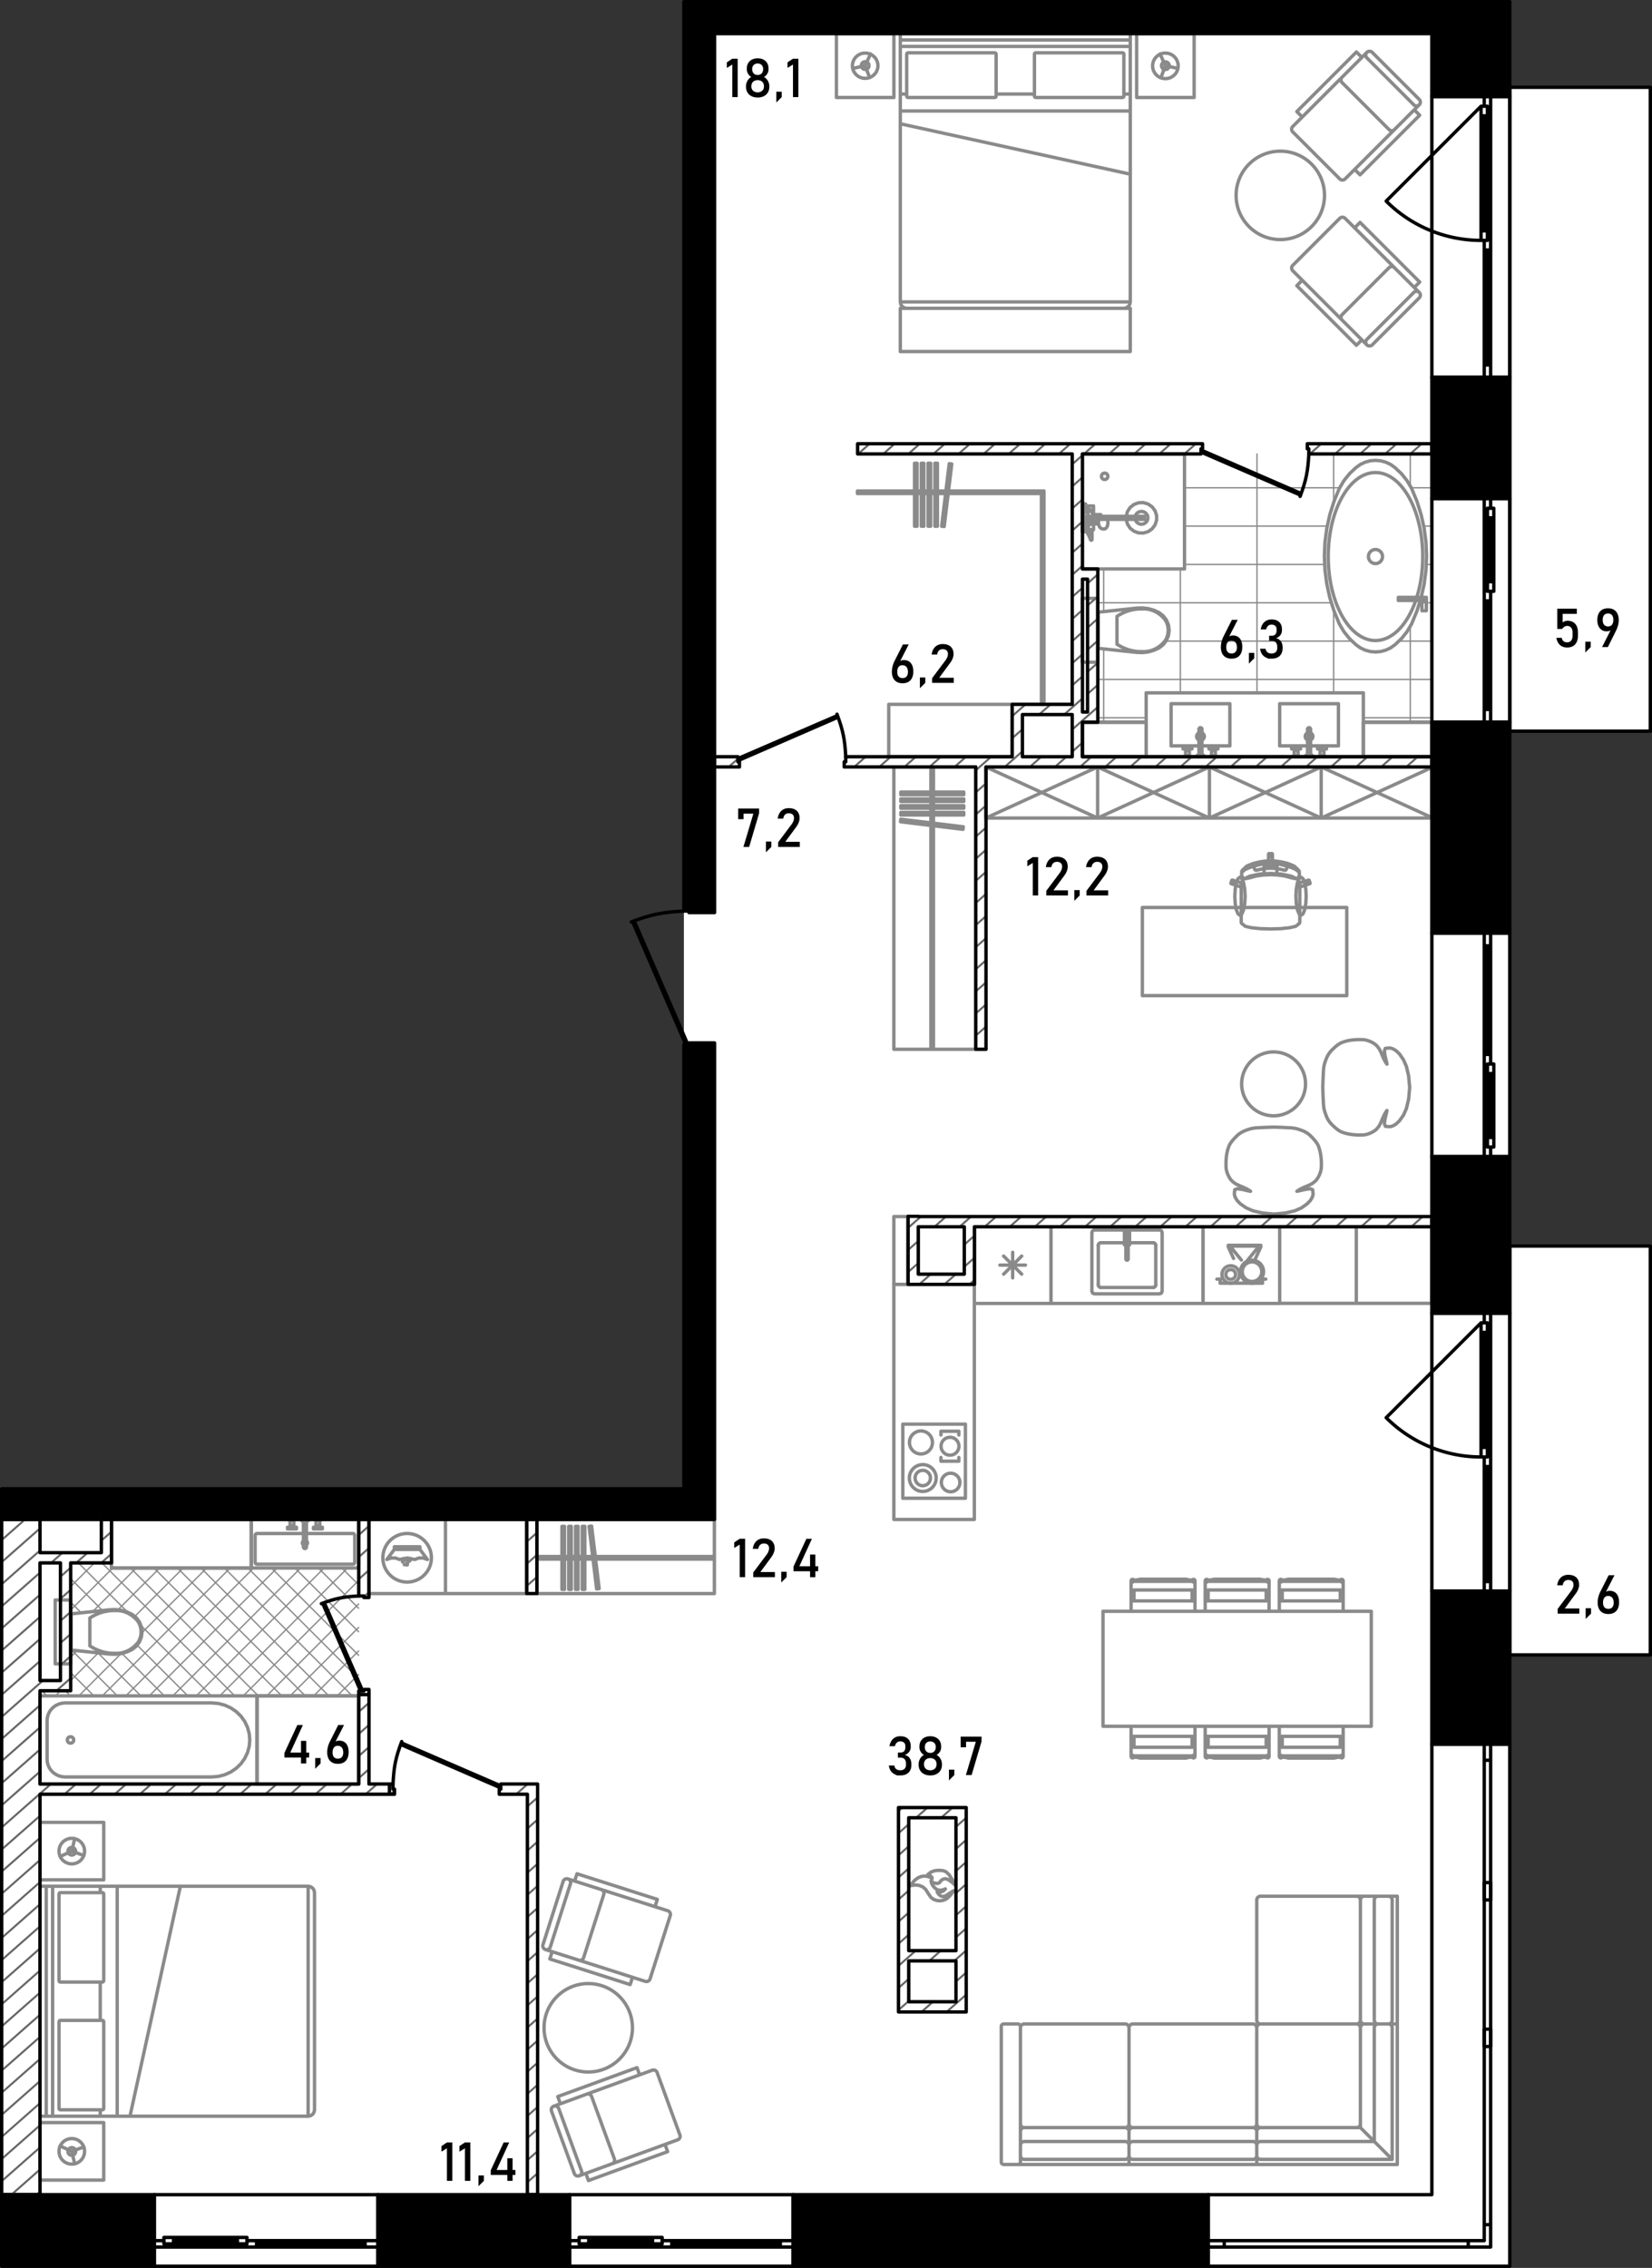 <svg version="1.1" id="_x31_83_1_" xmlns="http://www.w3.org/2000/svg" x="0" y="0" viewBox="0 0 488.632 670.762" xml:space="preserve"><rect x="0" y="0" width="488.632" height="670.762" fill="#333333" stroke="none"/><style>.st1{fill-rule:evenodd;clip-rule:evenodd;stroke-width:.4}.st1,.st2{fill:none;stroke:#8a8a8a;stroke-linecap:round;stroke-linejoin:round;stroke-miterlimit:3}.st2,.st5,.st6,.st8,.st9{fill-rule:evenodd;clip-rule:evenodd}.st6,.st8,.st9{fill:none}.st6{stroke:#000;stroke-linecap:round;stroke-linejoin:round;stroke-miterlimit:3}.st8,.st9{stroke-miterlimit:22.926}.st8{stroke-linecap:round;stroke-linejoin:round;stroke:#000}.st9{stroke:#666;stroke-width:.6}</style><path fill-rule="evenodd" clip-rule="evenodd" fill="#fff" d="M488.132 216.305V25.817h-41.565V.5H202.279v441.067H.261v228.988h251.183v-.293h195.123V489.555h41.565V368.567h-41.565V216.305z" id="Слой_3"/><g id="mebel"><path class="st1" d="M99.736 501.58l6.329-6.328m-13.277 6.328l13.276-13.276M85.841 501.58l20.224-20.223M78.894 501.58l27.17-27.17m-34.117 27.171l34.118-34.117M65 501.581l37.822-37.822m-44.769 37.822l37.823-37.822m-44.771 37.822l37.822-37.822m-44.768 37.822l37.822-37.822m-44.769 37.822l37.822-37.822m-44.769 37.822l37.821-37.822m-44.768 37.822l12.506-12.506m6.162-6.162l19.154-19.155m-44.769 37.823l1.512-1.512m2.974-2.974l8.229-8.229m10.771-10.771l14.336-14.336m-33.336 26.389l1.946-1.946m12.055-12.055l12.388-12.388M27.407 476.651l12.892-12.892m-19.442 12.496l12.496-12.496m-12.496 5.548l7.06-7.058m78.148 6.466l-4.956-4.956m4.956 11.903l-11.903-11.903m11.903 18.85l-18.85-18.85M106.065 489.556l-25.797-25.797M106.065 496.503l-32.743-32.744m30.873 37.821l-37.821-37.821m30.875 37.821l-37.822-37.821m30.875 37.821l-37.821-37.821m30.873 37.821l-37.82-37.821m30.873 37.821l-37.821-37.821M69.461 501.581l-39.333-39.332M62.515 501.581l-20.87-20.87m-3.823-3.822l-14.64-14.64M55.567 501.581l-15.022-15.022m-10.216-10.216l-9.472-9.472m27.764 34.71l-12.568-12.567m-12.008-12.008l-3.189-3.188m20.817 27.763L28.942 488.85M34.726 501.581l-13.551-13.55M27.779 501.581l-6.922-6.922m-.024 6.922l-1.512-1.512m-5.434 1.512l-1.512-1.512M339.018 223.628h.001m-14.36-11.336h14.359m64.238 0h20.214m-98.811-11.335h98.81m-78.611-11.336h55.086m13.8 0h9.725m-98.81-11.336h69.158m26.053 0h3.599m-73.115-11.336h41.483m30.014 0h1.618m-73.115-11.336h42.237m28.507 0h2.372m-73.116-11.336h45.907m21.166 0h6.042m-6.328 69.338v-28.424m0-41.398v-9.529m-22.672 70.66v-24.563m0-31.738v-14.36m-22.672 70.661v-70.661m-22.672 70.661v-36.653m-22.672 45.344v-21.691m0-11.032v-12.621"/><path class="st2" d="M401.252 598.619h-28.391M371.728 599.752v28.391M372.862 629.277h28.391M402.386 628.143v-28.391M411.781 638.672h-38.919M371.728 637.539v-7.128M372.862 629.277h29.524M402.386 629.277v-29.524M403.52 598.619h7.129M411.781 599.752v38.92M372.862 633.382h33.63M406.491 633.382v-33.63M371.728 640.184h41.565M413.293 640.184V598.62M371.728 640.184v-2.645M410.649 598.619h2.645M403.52 598.619h-2.268M371.728 630.411v-2.268M402.386 629.277l9.396 9.396M371.728 599.752c0-.626.508-1.133 1.134-1.133M372.862 629.277a1.134 1.134 0 01-1.134-1.134M402.386 628.143c0 .626-.508 1.134-1.134 1.134M401.252 598.619c.626 0 1.134.507 1.134 1.133M372.862 638.672a1.134 1.134 0 01-1.134-1.133M371.728 630.411c0-.627.508-1.134 1.134-1.134M402.386 599.752c0-.626.507-1.133 1.134-1.133M410.649 598.619c.626 0 1.133.507 1.133 1.133M371.728 634.516c0-.626.508-1.134 1.134-1.134M406.491 599.752c0-.626.508-1.133 1.134-1.133M333.942 640.184h37.786M333.942 640.184v-2.645M371.728 640.184v-2.645M333.942 630.411v-2.268M371.728 630.411v-2.268M370.595 598.619h-35.52M333.942 599.752v28.391M335.075 629.277h35.52M371.728 628.143v-28.391M370.595 638.672h-35.52M333.942 637.539v-7.128M335.075 629.277h35.52M371.728 630.411v7.128M335.075 633.382h35.52M333.942 599.752c0-.626.508-1.133 1.134-1.133M335.075 629.277a1.134 1.134 0 01-1.134-1.134M371.728 628.143c0 .626-.507 1.134-1.133 1.134M370.595 598.619c.626 0 1.133.507 1.133 1.133M335.075 638.672a1.134 1.134 0 01-1.134-1.133M333.942 630.411c0-.627.508-1.134 1.134-1.134M370.595 629.277c.626 0 1.133.507 1.133 1.134M371.728 637.539c0 .625-.507 1.133-1.133 1.133M333.942 634.516c0-.626.508-1.134 1.134-1.134M370.595 633.382c.626 0 1.133.508 1.133 1.134M301.068 598.619h-4.156M296.155 599.374v40.054M296.911 640.184h4.156M301.824 639.428v-40.054M301.068 640.184h32.874M333.942 640.184v-2.645M333.942 630.411v-2.268M332.808 598.619h-29.851M301.824 599.752v28.391M302.957 629.277h29.851M333.942 628.143v-28.391M332.808 638.672h-29.851M301.824 637.539v-7.128M302.957 629.277h29.851M333.942 630.411v7.128M302.957 633.382h29.851M296.155 599.374c0-.417.338-.755.756-.755M296.911 640.184a.755.755 0 01-.756-.756M301.824 639.428a.755.755 0 01-.756.756M301.068 598.619c.418 0 .756.338.756.755M301.824 599.752c0-.626.508-1.133 1.134-1.133M302.957 629.277a1.134 1.134 0 01-1.134-1.134M333.942 628.143c0 .626-.507 1.134-1.134 1.134M332.808 598.619c.627 0 1.134.507 1.134 1.133M302.957 638.672a1.134 1.134 0 01-1.134-1.133M301.824 630.411c0-.627.508-1.134 1.134-1.134M332.808 629.277c.627 0 1.134.507 1.134 1.134M333.942 637.539c0 .625-.507 1.133-1.134 1.133M301.824 634.516c0-.626.508-1.134 1.134-1.134M332.808 633.382c.627 0 1.134.508 1.134 1.134M413.293 598.619v-37.786M413.293 598.619h-2.645M413.293 560.833h-2.645M403.52 598.619h-2.268M403.52 560.833h-2.268M371.728 561.966v35.52M372.862 598.619h28.391M402.386 597.486v-35.52M401.252 560.833h-28.391M411.781 561.966v35.52M410.649 598.619h-7.129M402.386 597.486v-35.52M403.52 560.833h7.129M406.491 597.486v-35.52M372.862 598.619a1.134 1.134 0 01-1.134-1.134M402.386 597.486c0 .626-.508 1.134-1.134 1.134M401.252 560.833c.626 0 1.134.508 1.134 1.134M371.728 561.966c0-.626.508-1.134 1.134-1.134M411.781 597.486c0 .626-.507 1.134-1.133 1.134M403.52 598.619a1.134 1.134 0 01-1.134-1.134M402.386 561.966c0-.626.507-1.134 1.134-1.134M410.649 560.833c.626 0 1.133.508 1.133 1.134M407.625 598.619a1.134 1.134 0 01-1.134-1.134M406.491 561.966c0-.626.508-1.134 1.134-1.134M353.454 510.565v2.991m0 0h-.859m0 0H335.42m0 0h-.859m-.001 0v-2.991M334.561 516.983v-3.427m0 0h.858m0 0v3.225m0 0h-.057m0 0l-.294-.196m0 0l-.342.086m0 0l-.165.312M335.362 519.342l-.294-.196m0 0l-.342.086m0 0l-.165.313m0 0v-2.562m0 0l.165-.313m0 0l.342-.086m0 0l.294.196m0 0h17.291m0 0l.294-.196m0 0l.343.086m0 0l.165.313m0 0v2.562m0 0l-.165-.313m0 0l-.343-.086m0 0l-.294.196m0 0h-17.291M353.454 516.983l-.165-.312m0 0l-.343-.086m0 0l-.294.196m0 0h-.057m0 0v-3.225m0 0h.859m0 0v3.427M336.224 519.747h15.566m0 0l-1.004.227m0 .001h-13.557m0 0l-1.005-.227M335.362 519.747l-.294.196m0 .001l-.342-.086m0-.001l-.165-.312m0 .001l.165-.314m0 0l.342-.086m0 0l.294.197m0 0h17.291m0 0l.294-.197m0 0l.343.086m0 0l.165.314m0 0l-.165.312m0-.001l-.343.086m0 .001l-.294-.196m0-.001h-17.291M375.37 510.565v2.991m0 0h-.858m0 0h-17.176m0 0h-.86m0 0v-2.991M356.477 516.983v-3.427m0 0h.859m0 0v3.225m0 0h-.057m0 0l-.294-.196m0 0l-.343.086m0 0l-.165.312M357.279 519.342l-.294-.196m0 0l-.343.086m0 0l-.165.313m0 0v-2.562m0 0l.165-.313m0 0l.343-.086m0 0l.294.196m0 0h17.29m0 0l.294-.196m-.001 0l.343.086m0 0l.165.313m.001 0v2.562m0 0l-.165-.313m-.001 0l-.343-.086m0 0l-.294.196m.001 0h-17.29M375.37 516.983l-.165-.312m0 0l-.343-.086m0 0l-.294.196m.001 0h-.056m-.001 0v-3.225m0 0h.858m0 0v3.427M358.141 519.747h15.565m0 0l-1.003.227m0 .001h-13.557m0 0l-1.005-.227M357.279 519.747l-.294.196m0 .001l-.343-.086m0-.001l-.165-.312m0 .001l.165-.314m0 0l.343-.086m0 0l.294.197m0 0h17.29m0 0l.294-.197m-.001 0l.343.086m0 0l.165.314m.001 0l-.165.312m-.001-.001l-.343.086m0 .001l-.294-.196m.001-.001h-17.29M353.454 476.557v-3.065m0 0h-.859m0 0H335.42m0 0h-.859m-.001 0v3.065M334.561 470.065v3.427m0 0h.858m0 0v-3.224m0 0h-.057m0 0l-.294.196m0 0l-.342-.087m0 0l-.165-.312M335.362 467.706l-.294.196m0-.001l-.342-.086m0 .001l-.165-.313m0 0v2.562m0 0l.165.313m0 0l.342.087m0 0l.294-.196m0-.001h17.291m0 0l.294.196m0 .001l.343-.087m0 0l.165-.313m0 0v-2.562m0 0l-.165.313m0 0l-.343.086m0-.001l-.294-.196m0 .001h-17.291M353.454 470.065l-.165.312m0 0l-.343.087m0 0l-.294-.196m0 0h-.057m0 0v3.224m0 0h.859m0 0v-3.427M336.224 467.3h15.566m0 0l-1.004-.227m0 0h-13.557m0 0l-1.005.227M335.362 467.3l-.294-.196m0 0l-.342.086m0 0l-.165.312m0 0l.165.314m0 0l.342.086m0 0l.294-.197m0 0h17.291m0 0l.294.197m0 0l.343-.086m0 0l.165-.314m0 0l-.165-.312m0 0l-.343-.086m0 0l-.294.196m0 0h-17.291M375.37 476.557v-3.065m0 0h-.858m0 0h-17.176m0 0h-.86m0 0v3.065M356.477 470.065v3.427m0 0h.859m0 0v-3.224m0 0h-.057m0 0l-.294.196m0 0l-.343-.087m0 0l-.165-.312M357.279 467.706l-.294.196m0-.001l-.343-.086m0 .001l-.165-.313m0 0v2.562m0 0l.165.313m0 0l.343.087m0 0l.294-.196m0-.001h17.29m0 0l.294.196m-.001.001l.343-.087m0 0l.165-.313m.001 0v-2.562m0 0l-.165.313m-.001 0l-.343.086m0-.001l-.294-.196m.001.001h-17.29M375.37 470.065l-.165.312m0 0l-.343.087m0 0l-.294-.196m.001 0h-.056m-.001 0v3.224m0 0h.858m0 0v-3.427M358.141 467.3h15.565m0 0l-1.003-.227m0 0h-13.557m0 0l-1.005.227M357.279 467.3l-.294-.196m0 0l-.343.086m0 0l-.165.312m0 0l.165.314m0 0l.343.086m0 0l.294-.197m0 0h17.29m0 0l.294.197m-.001 0l.343-.086m0 0l.165-.314m.001 0l-.165-.312m-.001 0l-.343-.086m0 0l-.294.196m.001 0h-17.29M378.394 510.565v2.991m0 0h.858m0 0h17.176m0 0h.859m0 0v-2.991M397.287 516.983v-3.427m0 0h-.858m-.001 0v3.225m0 0h.057m0 0l.294-.196m0 0l.343.086m0 0l.164.312M396.486 519.342l.294-.196m0 0l.343.086m0 0l.164.313m0 0v-2.562m0 0l-.164-.313m0 0l-.343-.086m0 0l-.294.196m0 0h-17.291m0 0l-.294-.196m0 0l-.342.086m0 0l-.165.313m0 0v2.562m0 0l.165-.313m0 0l.342-.086m0 0l.294.196m0 0h17.291M378.394 516.983l.165-.312m0 0l.342-.086m0 0l.294.196m0 0h.057m0 0v-3.225m0 0h-.858m0 0v3.427M395.623 519.747h-15.566m0 0l1.004.227m0 .001h13.557m0 0l1.005-.227M396.486 519.747l.294.196m0 .001l.343-.086m0-.001l.164-.312m0 .001l-.164-.314m0 0l-.343-.086m0 0l-.294.197m0 0h-17.291m0 0l-.294-.197m0 0l-.342.086m0 0l-.165.314m0 0l.165.312m0-.001l.342.086m0 .001l.294-.196m0-.001h17.291M378.394 476.557v-3.065m0 0h.858m0 0h17.176m0 0h.859m0 0v3.065M397.287 470.065v3.427m0 0h-.858m-.001 0v-3.224m0 0h.057m0 0l.294.196m0 0l.343-.087m0 0l.164-.312M396.486 467.706l.294.196m0-.001l.343-.086m0 .001l.164-.313m0 0v2.562m0 0l-.164.313m0 0l-.343.087m0 0l-.294-.196m0-.001h-17.291m0 0l-.294.196m0 .001l-.342-.087m0 0l-.165-.313m0 0v-2.562m0 0l.165.313m0 0l.342.086m0-.001l.294-.196m0 .001h17.291M378.394 470.065l.165.312m0 0l.342.087m0 0l.294-.196m0 0h.057m0 0v3.224m0 0h-.858m0 0v-3.427M395.623 467.3h-15.566m0 0l1.004-.227m0 0h13.557m0 0l1.005.227M396.486 467.3l.294-.196m0 0l.343.086m0 0l.164.312m0 0l-.164.314m0 0l-.343.086m0 0l-.294-.197m0 0h-17.291m0 0l-.294.197m0 0l-.342-.086m0 0l-.165-.314m0 0l.165-.312m0 0l.342-.086m0 0l.294.196m0 0h17.291M11.788 501.58h64.236m0 0v26.072m0 0H11.788m0 0V501.58M19.283 525.568l-.93-.08m-.001 0l-.901-.235m.001 0l-.846-.384m0 0l-.763-.522m-.001 0l-.661-.642m0 0l-.535-.744m0 0l-.394-.825m0 0l-.241-.878m.001 0l-.082-.905m0 0v-11.472m0 0l.082-.906m0 0l.241-.878m-.001 0l.394-.823m0 0l.535-.745m0 0l.661-.643m0 0l.763-.521m.001 0l.846-.384m0 0l.901-.235m-.001 0l.93-.079m.001 0h43.36m-.001 0l1.952.166m.001 0l1.893.494m0 0l1.775.806m-.001 0l1.606 1.096m0 0l1.386 1.349m.001 0l1.124 1.563m0 0l.827 1.731m-.001 0l.508 1.843m0 0l.171 1.902m.001 0l-.171 1.901m-.001 0l-.508 1.844m0 0l-.827 1.73m.001 0l-1.124 1.564m0 0l-1.386 1.349m-.001 0l-1.606 1.095m0 0l-1.775.807m.001 0l-1.893.494m0 0l-1.952.167m-.001 0h-43.36M21.802 514.617a.945.945 0 11-1.89-.001.945.945 0 011.89.001zM74.892 449.401h30.606m0 0l.402.166m0 0l.166.4m0 0v13.226m0 0l-.166.401m0 0l-.402.166m0 0H74.892m0 0l-.401-.166m0 0l-.166-.401m0 0v-13.226m0 0l.166-.4m0 0l.401-.166M76.025 453.557h13.717m.907 0h13.716M104.932 454.125v7.935M104.364 462.627h-28.34M75.458 462.059v-7.935M104.364 453.557c.313 0 .567.254.567.567M104.932 462.059a.567.567 0 01-.567.567M76.025 462.627a.567.567 0 01-.566-.567M75.458 454.125c0-.313.254-.567.566-.567M90.95 456.34a.749.749 0 01-.302.603v-1.208a.756.756 0 01.302.605zm-1.208.605a.753.753 0 010-1.209v1.209zM90.649 449.93h-.907m0 0v7.748m0 0l.256.301m0 0h.395m0 0l.256-.301m0 0v-7.748M89.44 449.93h1.511m0 0v-.265m0 0H89.44m0 0v.265M89.062 449.665h2.267m0 0v-.265m0 0h-2.267m0 0v.265M86.926 451.29v-1.625m0 0h.095m0 0v-.132m0 .001h.283m0 0v-.134m0 0h-1.889m0 0v.133m0 .001h.283m0 0v.132m0-.001h.094m0 0v1.625m0 0h.322m0 0v.415m0 0h-1.077m0 0v.492m0 .001h2.645m0 0v-.492m0-.001h-1.077m0 0v-.415m0 0h.321M93.464 451.29v-1.625m0 0h-.096m0 0v-.132m0 .001h-.282m0 0v-.134m0 0h1.889m0 0v.133m0 .001h-.283m0 0v.132m0-.001h-.095m0 0v1.625m0 0h-.321m0 0v.415m0 0h1.077m0 0v.492m0 .001h-2.646m0 0v-.492m0-.001h1.077m0 0v-.415m0 0h-.32M86.114 451.705l.072.072M86.605 451.705l-.071.072M86.114 451.29h.491M85.792 449.665h1.134M87.021 449.534h-1.322M94.276 451.705l-.072.072M93.784 451.705l.072.072M94.276 451.29h-.491M94.597 449.665h-1.133M93.368 449.534h1.323M86.605 451.952a.245.245 0 11-.491 0 .246.246 0 11.491 0zM94.276 451.952a.245.245 0 11-.491 0 .246.246 0 11.491 0zM35.849 489.073l1.645-.469m0 0l1.551-.719m0 0l1.23-.967m0 0l.943-1.248m0 0l.594-1.449m0 0l.205-1.55m0 0l-.205-1.551m0 0l-.594-1.448m0 0l-.943-1.248m0 0l-1.23-.968m0 0l-1.551-.719m0 0l-1.645-.469m0 0l-1.697-.207m0 0l-1.71.06m0 0l-11.585 1.223m0 0v10.654m0 0l11.585 1.222m0 0l1.71.06m0 0l1.697-.207M26.578 478.553v4.117M26.578 482.67v4.116M40.846 479.607a5.76 5.76 0 01.886 3.063M34.016 476.359c2.591-.165 5.106 1.031 6.83 3.248M26.578 478.553c2.253-1.505 4.828-2.265 7.437-2.194M34.016 488.982c-2.609.07-5.185-.689-7.437-2.195M40.845 485.734c-1.723 2.217-4.238 3.413-6.829 3.248M41.732 482.67a5.74 5.74 0 01-.887 3.063M20.857 478.023v9.295m0 0h.189m0 0v-9.295m0 0h-.189M20.857 492.117v-18.893M16.323 492.117v-18.893M20.857 492.117h-4.534M20.857 473.224h-4.534M339.651 192.81l1.645-.469m0 0l1.551-.718m0 0l1.231-.968m0 .001l.942-1.248m0-.001l.594-1.448m0 .001l.206-1.551m0-.001l-.206-1.551m0 .001l-.594-1.448m0-.001l-.942-1.248m0 .001l-1.231-.968m0 0l-1.551-.718m0 0l-1.645-.469m0-.001l-1.698-.207m0 0l-1.709.059m0 0l-11.584 1.223m-.001.001v10.654m0 0l11.584 1.223m.001-.001l1.709.06m0 .001l1.698-.208M330.38 182.292v4.117M330.38 186.409v4.116M344.648 183.345c.57.889.88 1.961.886 3.063M337.818 180.097c2.591-.165 5.106 1.031 6.83 3.249M330.38 182.292c2.253-1.505 4.828-2.266 7.437-2.195M337.818 192.72c-2.609.07-5.185-.689-7.437-2.195M344.648 189.472c-1.724 2.217-4.239 3.413-6.83 3.248M345.534 186.409a5.742 5.742 0 01-.886 3.063M324.659 181.761v9.295m0 0h.188m0 0v-9.295m0 0h-.188M324.659 195.855v-18.893M320.124 195.855v-18.893M324.659 195.855h-4.535M324.659 176.962h-4.535M367.128 261.092l.004-.007M367.128 261.092v1.295M365.489 261.794l-.195-.107M365.294 261.687l-.138-.173M365.157 261.514l-.062-.213M365.096 261.301l.026-.219M365.122 261.082l.109-.192M365.232 260.89l.175-.137M365.406 260.753l.214-.06M365.62 260.694l.222.025M373.89 258.444l1.901-.121M375.153 255.851h.639M375.221 253.967l.043-.217M375.264 253.751l.124-.184M375.388 253.567l.185-.122M375.573 253.445l.218-.043M367.128 270.288v-7.901M367.128 262.387l-1.64-.593M365.489 261.794l-1.338-.431M364.151 261.364l-.073-.143M364.078 261.221l.282-.859M364.36 260.362l.144-.073M364.503 260.289l1.338.431M365.841 260.719l1.291.366M367.132 261.085l.655-1.053M367.787 260.033l1.878-.898M369.665 259.134l2.811-.601M372.476 258.534l1.414-.09M373.89 258.444v-1.463M373.89 256.981v-1.13M373.89 255.851h1.263M375.153 255.851l.067-1.884M375.221 253.967v-1.395M375.221 252.573l.114-.113M375.335 252.459h.456M375.791 274.753l-3.024-.094M372.767 274.66l-.04-.003M372.727 274.657l-2.598-.271M370.129 274.386l-1.736-.403M368.393 273.983l-.08-.033M368.313 273.95l-1.013-.8M367.3 273.15l-.172-.325M367.128 272.825v-1.173M367.128 271.652v-1.363M384.454 261.092l-.004-.007M384.454 261.092v1.295M386.094 261.794l.194-.107M386.288 261.687l.138-.173M386.426 261.514l.06-.213M386.486 261.301l-.025-.219M386.46 261.082l-.109-.192M386.351 260.89l-.175-.137M386.176 260.753l-.214-.06M385.962 260.694l-.221.025M377.693 258.444l-1.901-.121M376.43 255.851h-.639M376.362 253.967l-.044-.217M376.318 253.751l-.124-.184M376.194 253.567l-.185-.122M376.009 253.445l-.218-.043M384.454 270.288v-7.901M384.454 262.387l1.64-.593M386.094 261.794l1.338-.431M387.432 261.364l.073-.143M387.505 261.221l-.282-.859M387.223 260.362l-.144-.073M387.08 260.289l-1.339.431M385.742 260.719l-1.292.366M384.45 261.085l-.654-1.053M383.795 260.033l-1.878-.898M381.917 259.134l-2.811-.601M379.107 258.534l-1.414-.09M377.693 258.444v-1.463M377.693 256.981v-1.13M377.693 255.851h-1.263M376.43 255.851l-.068-1.884M376.362 253.967v-1.395M376.362 252.573l-.115-.113M376.247 252.459h-.456M375.791 274.753l3.024-.094M378.816 274.66l.04-.003M378.856 274.657l2.598-.271M381.453 274.386l1.737-.403M383.19 273.983l.08-.033M383.27 273.95l1.013-.8M384.283 273.15l.172-.325M384.454 272.825v-1.173M384.454 271.652v-1.363M365.239 265.082l.116-2.154m0 .001l.33-1.827m-.001-.001l.493-1.221m0 0l.582-.429m.001.001l.583.429m-.001-.001l.493 1.221m0 0l.33 1.827m.001.001l.116 2.154m0-.001l-.116 2.154m0 0l-.33 1.827m-.001.001l-.493 1.221m0-.001l-.583.429m.001 0l-.582-.429m-.001 0l-.493-1.221m0 .001l-.33-1.827m.001-.001l-.116-2.154M386.343 265.082l-.115-2.154m0 .001l-.33-1.827m0-.001l-.493-1.221m0 0l-.583-.429m0 .001l-.582.429m0-.001l-.493 1.221m0 0l-.33 1.827m0 .001l-.116 2.154m0-.001l.116 2.154m0 0l.33 1.827m0 .001l.493 1.221m0-.001l.582.429m0 0l.583-.429m0 0l.493-1.221m0 .001l.33-1.827m0-.001l.115-2.154M369.864 256.498l1.813-.544M367.582 257.739l-.301.412M368.325 257.142l-.742.597M374.462 255.411l-1.269.183M375.791 255.345l-1.329.065M371.678 255.954l1.516-.36M369.864 256.498l-1.539.644M374.384 254.662l1.407-.068M375.791 258.702l-2.153.091M373.638 258.793l-2.085.299M371.553 259.092l-1.944.538M369.609 259.63l-1.475.291M368.134 259.921l-.673-.441M367.461 259.48l-.192-.671M367.269 258.809l-.033-.397M367.236 258.412l.046-.262M367.282 258.151v-.461M367.282 257.69l.301-.412M367.582 257.278l1.179-1.107M368.761 256.17l.959-.418M369.72 255.752l1.198-.442M370.918 255.31l1.819-.413M372.738 254.897l1.646-.234M381.718 256.498l-1.813-.544M384 257.739l.301.412M383.258 257.142l.742.597M377.119 255.411l1.27.183M375.791 255.345l1.328.065M379.904 255.954l-1.516-.36M381.718 256.498l1.54.644M377.199 254.662l-1.408-.068M375.791 258.702l2.153.091M377.945 258.793l2.084.299M380.029 259.092l1.944.538M381.974 259.63l1.475.291M383.449 259.921l.673-.441M384.121 259.48l.192-.671M384.314 258.809l.033-.397M384.347 258.412l-.046-.262M384.301 258.151v-.461M384.301 257.69l-.301-.412M384 257.278l-1.179-1.107M382.822 256.17l-.959-.418M381.863 255.752l-1.198-.442M380.664 255.31l-1.819-.413M378.845 254.897l-1.646-.234M373.495 255.073l-.757.126m0 0l-.75.162m0 0l-1.108.268m0 0l-.105.138m0 0l.01.273m0 0l.18.732m0 0l.236.491m.001 0l.314.153m-.001 0l.923-.224m0 0l.661-.142m0 0l.667-.112m0 0l.673-.08m.001 0l.675-.049m-.001 0l.677-.015m0 0l.677.015m0 0l.674.049m0 0l.673.08m0 0l.667.112m0 0l.661.142m0 0l.924.224m0 0l.315-.153m0 0l.234-.491m.001 0l.181-.732m-.001 0l.01-.273m0 0l-.105-.138m0 0l-1.108-.268m0 0l-.75-.162m0 0l-.757-.126m0 0l-.763-.091m0 0l-.766-.055m0 0l-.767-.018m0 0l-.768.018m0 0l-.765.055m0 0l-.763.091M405.598 476.558v34.007m0 0h-79.352m0 0v-34.007m0 0h79.352M337.892 268.405v26.072m0 0h60.458m0 0v-26.072m0 0h-60.458M421.958 164.493l-.18-4.132m0 0l-.538-4.1m0 0l-.891-4.039m0 0l-1.241-3.945m0 0l-1.577-3.823m0 0l-1.341-2.271m0 0l-1.645-2.062m0 0l-1.917-1.811m0 0l-1.277-.921m0 0l-1.42-.679m0 0l-1.519-.416m0 0l-1.568-.141m0 0l-1.569.141m0 0l-1.518.416m0 0l-1.42.679m0 0l-1.277.921m0 0l-1.917 1.811m0 0l-1.646 2.062m0 0l-1.341 2.271m0 0l-1.577 3.823m0 0l-1.24 3.945m0 0l-.892 4.039m0 0l-.538 4.1m0 0l-.18 4.132m0 0l.18 4.132m0 0l.538 4.1m0 0l.892 4.039m0 0l1.24 3.945m0 0l1.577 3.823m0 0l1.341 2.271m0 0l1.646 2.061m0 0l1.917 1.812m0 0l1.277.92m0 0l1.42.679m0 0l1.518.417m0 0l1.569.14m0 0l1.568-.14m0 0l1.519-.417m0 0l1.42-.679m0 0l1.277-.92m0 0l1.917-1.812m0 0l1.645-2.061m0 0l1.341-2.271m0 0l1.577-3.823m0 0l1.241-3.945m0 0l.891-4.039m0 0l.538-4.1m0 0l.18-4.132M339.018 213.615h-18.894m0 0v10.202m0 0h18.894m0 0v-10.202M403.254 213.615h20.216m0 0v10.202m0 0h-20.216m0 0v-10.202M76.025 501.58h30.041m0 0v26.072m0 0H76.025m0 0V501.58M74.325 463.76H32.949m0 0v-14.359m0 0h41.376m0 0v14.359M389.323 45.965l6.946 6.947M397.873 52.912l2.803-2.802M400.676 50.11l1.603 1.604M402.279 51.713l17.635-17.634M419.913 34.079l-1.604-1.604M418.31 32.476l1.473-1.473M419.783 29.4l-6.948-6.947M411.233 24.056l6.947 6.947M403.911 31.377l6.948 6.947M400.676 50.11l17.634-17.634M389.323 45.965l-6.946-6.947M382.376 37.415l2.803-2.802M385.179 34.613l-1.604-1.603M383.575 33.01l17.636-17.635M401.21 15.376l1.603 1.603M402.813 16.979l1.473-1.473M405.889 15.506l6.946 6.947M411.233 24.056l-6.947-6.947M403.911 31.377l-6.946-6.947M385.179 34.613l17.634-17.634M397.873 52.912a1.136 1.136 0 01-1.604 0M419.783 29.4a1.133 1.133 0 010 1.603M419.783 31.003a1.133 1.133 0 01-1.603 0M412.462 38.324a1.134 1.134 0 01-1.604 0M382.376 39.018a1.135 1.135 0 010-1.603M404.286 15.506a1.136 1.136 0 011.604 0M404.286 17.109a1.135 1.135 0 010-1.603M396.965 24.43a1.133 1.133 0 010-1.603M389.323 71.532l6.946-6.947M397.873 64.584l2.803 2.803M400.676 67.387l1.603-1.604M402.279 65.784l17.635 17.634M419.913 83.418l-1.604 1.603M418.31 85.021l1.473 1.473M419.783 88.097l-6.948 6.947M411.233 93.441l6.947-6.947M403.911 86.12l6.948-6.947M400.676 67.387l17.634 17.634M389.323 71.532l-6.946 6.947M382.376 80.081l2.803 2.802M385.179 82.884l-1.604 1.603M383.575 84.487l17.636 17.635M401.21 102.122l1.603-1.604M402.813 100.518l1.473 1.473M405.889 101.991l6.946-6.947M411.233 93.441l-6.947 6.947M403.911 86.12l-6.946 6.947M385.179 82.884l17.634 17.634M396.27 64.584a1.136 1.136 0 011.604 0M419.783 86.494c.443.443.443 1.16 0 1.603M418.18 86.494a1.133 1.133 0 011.603 0M410.859 79.173a1.134 1.134 0 011.604 0M382.376 80.081a1.135 1.135 0 010-1.603M405.889 101.991a1.134 1.134 0 01-1.604 0M404.286 101.991a1.135 1.135 0 010-1.603M396.965 94.67a1.134 1.134 0 010-1.604M410.142 328.551l-.418.639m0 0l-.359.681m0 0l-.32.702m0 0l-.294.699m0 0l-.287.672m0 0l-.295.62m0 0l-.319.546m0 0l-.304.377m0 0l-.227.302m0 0l-.429.417m0 0l-.542.384m0 0l-.395.227m0 0l-.222.115m0 0l-.434.208m0 0l-.682.257m0 0l-.664.178m0 0l-.142.023m0 0l-.457.068m0 0l-1.147.034m0 0l-1.113-.032m0 0l-1.114-.099m0 0l-1.075-.172m0 0l-.934-.218m0 0l-.885-.271m0 0l-.753-.332m0 0l-.587-.395m0 0l-.346-.272m0 0l-.384-.31m0 0l-.41-.359m0 0l-.644-.614m0 0l-.411-.436m0 0l-.399-.504m0 0l-.375-.581m0 0l-.34-.668m0 0l-.294-.764m0 0l-.222-.633m0 0l-.17-.553m0 0l-.127-.537m0 0l-.093-.582m0 0l-.067-.689m0 0l-.049-.858m0 0l-.013-.347m0 0l-.043-.735m0 0l-.055-1.378m0 0l-.055-1.738m0 0l.055-1.747m0 0l.055-1.388m0 0l.056-1.114m0 0l.049-.862m0 0l.067-.692m0 0l.093-.583m0 0l.127-.538m0 0l.17-.554m0 0l.222-.632m0 0l.306-.766m0 0l.345-.671m0 0l.375-.586m0 0l.396-.508m0 0l.406-.44m0 0l.354-.331m0 0l.326-.322m0 0l.414-.363m0 0l.388-.311m0 0l.35-.264m0 0l.604-.389m0 0l.755-.325m0 0l.842-.267m0 0l.975-.233m0 0l1.051-.157m0 0l1.091-.087m0 0l1.093-.021m0 0l1.14.032m0 0l.598.092m0 0l.664.181m0 0l.683.258m0 0l.433.214m0 0l.223.115m0 0l.395.228m0 0l.542.387m0 0l.429.421m0 0l.53.677m0 0l.32.547m0 0l.295.621m0 0l.286.671m0 0l.295.697m0 0l.319.703m0 0l.36.68m0 0l.418.638m0 0l.092.108m0 0l-.035-.211m0 0l-.122-.599m0 0l-.255-1.02m0 0l-.198-.908m0 0l-.06-.512m0 0l-.094-.683m0 0l.164-.424m0 0l.122-.305m0 0l.327-.054m0 0l.715-.06m0 0l.46.005m0 0l.748.235m0 0l.931.559m0 0l1.009.973m0 0l1.181 1.717m0 0l.868 1.983m0 0l.629 2.691m0 0l.036.251m0 0l.296 3.274m0 0l-.293 3.278m0 0l-.036.214m0 0l-.63 2.686m0 0l-.864 1.972m0 0l-1.186 1.675m0 0l-1.008.965m0 0l-.931.55m0 0l-.748.229m0 0l-.46-.001m0 0l-.717-.062m0 0l-.327-.054m0 0l-.122-.306m0 0l-.164-.422m0 0l.154-1.186m0 0l.198-.908m0 0l.31-1.326m0 0l.092-.503m0 0l-.082.096M383.703 352.255l.638-.418m.001 0l.682-.359m0 0l.701-.32m-.001 0l.7-.294m0 0l.671-.287m0 0l.62-.295m0 0l.547-.319m0 0l.376-.304m0 0l.302-.227m0 0l.417-.428m0 0l.385-.543m0 0l.226-.395m0 0l.115-.222m0 0l.208-.434m0 0l.257-.683m0 0l.178-.664m0 0l.023-.141m.001 0l.069-.457m-.001 0l.034-1.147m0 0l-.032-1.113m0 0l-.1-1.115m0 0l-.171-1.074m0 0l-.219-.934m0 0l-.27-.885m0 0l-.333-.753m0 0l-.394-.587m0 0l-.272-.346m.001 0l-.311-.384m0 0l-.358-.41m0 0l-.614-.643m0 0l-.437-.412m-.001 0l-.504-.399m0 0l-.581-.375m0 0l-.668-.34m0 0l-.764-.294m0 0l-.632-.222m0 0l-.553-.17m0 0l-.538-.127m0 0l-.582-.092m0 0l-.689-.068m0 0l-.858-.049m0 0l-.347-.013m0 0l-.734-.043m0 0l-1.378-.056m.001 0l-1.739-.054m-.001 0l-1.747.054m0 0l-1.387.056m0 0l-1.115.056m0 0l-.862.049m0 0l-.691.068m0 0l-.584.092m0 0l-.538.127m.001 0l-.553.17m0 0l-.633.222m0 0l-.766.306m-.001 0l-.671.345m0 0l-.586.375m0 0l-.507.396m0 0l-.441.406m.001 0l-.331.354m-.001 0l-.321.326m0 0l-.364.414m0 0l-.311.388m0 0l-.264.35m0 0l-.389.604m.001 0l-.325.755m-.001 0l-.267.842m0 0l-.233.975m0 0l-.157 1.051m0 0l-.087 1.091m0 0l-.021 1.093m0 0l.032 1.14m0 0l.092.598m0 0l.181.664m0 0l.259.683m0 0l.213.434m0 0l.115.222m0 0l.229.395m0 0l.387.542m0 0l.42.429m0 0l.678.531m.001 0l.547.319m-.001 0l.62.295m.001 0l.671.286m-.001 0l.698.295m0 0l.702.319m.001 0l.681.36m-.001 0l.638.418m0 0l.107.092m0 0l-.211-.035m0 0l-.598-.122m0 0l-1.02-.255m0 0l-.909-.198m0 0l-.512-.06m0 0l-.683-.095m0 0l-.423.165m0 0l-.306.122m0 0l-.054.327m0 0l-.059.715m0 0l.004.46m0 0l.236.748m0 0l.558.931m0 0l.974 1.009m0 0l1.716 1.181m0 0l1.983.868m.001 0l2.691.629m-.001 0l.251.035m0 0l3.274.296m0 0l3.278-.292m0 0l.214-.036m0 0l2.687-.629m0 0l1.972-.865m0 0l1.674-1.185m.001 0l.965-1.009m-.001 0l.55-.931m0 0l.229-.748m0 0l-.001-.46m.001 0l-.062-.717m-.001 0l-.053-.327m0 0l-.306-.122m0 0l-.422-.165m.001 0l-1.186.155m-.001 0l-.909.198m0 0l-1.326.31m0 0l-.503.092m.001 0l.097-.082M195.265 575.919l-2.984 9.36M190.857 586.014l-3.775-1.203M187.081 584.811l-.689 2.16M186.392 586.971l-23.76-7.574M162.632 579.397l.688-2.16M163.321 577.237l-1.985-.633M160.6 575.18l2.983-9.36M165.743 566.508l-2.983 9.36M175.608 569.653l-2.983 9.36M187.081 584.811l-23.761-7.574M195.265 575.919l2.983-9.36M197.513 565.133l-3.776-1.203M193.737 563.93l.688-2.16M194.425 561.77l-23.76-7.574M170.665 554.196l-.689 2.16M169.976 556.356l-1.984-.633M166.568 556.46l-2.984 9.36M165.743 566.508l2.984-9.36M175.608 569.653l2.984-9.361M193.737 563.93l-23.761-7.574M192.28 585.279a1.131 1.131 0 01-1.424.735M161.335 576.604a1.132 1.132 0 01-.735-1.424M162.76 575.869c-.19.597-.828.926-1.425.735M172.624 579.013a1.132 1.132 0 01-1.424.735M197.513 565.133c.597.19.926.828.735 1.425M166.568 556.46a1.132 1.132 0 011.424-.736M167.991 555.723c.597.19.926.828.736 1.425M177.856 558.868c.597.19.926.828.736 1.424M197.731 622.209l-3.37-9.229M192.907 612.305l-3.723 1.359M189.185 613.665l-.777-2.13M188.407 611.535l-23.425 8.554M164.982 620.088l.777 2.13M165.759 622.218l-1.957.715M163.126 624.387l3.37 9.228M168.626 632.837l-3.37-9.229M178.351 629.286l-3.369-9.23M189.185 613.665l-23.426 8.553M197.731 622.209l3.37 9.229M200.425 632.891l-3.723 1.359M196.702 634.25l.777 2.13M197.48 636.38l-23.426 8.554M174.054 644.934l-.777-2.129M173.277 642.805l-1.957.714M169.867 642.843l-3.371-9.229M168.626 632.837l3.37 9.229M178.351 629.286l3.37 9.229M196.702 634.25l-23.426 8.555M192.907 612.305a1.133 1.133 0 011.453.676M163.126 624.387a1.134 1.134 0 01.676-1.454M163.802 622.933a1.134 1.134 0 011.454.676M173.528 619.381a1.134 1.134 0 011.454.676M201.101 631.438a1.133 1.133 0 01-.676 1.453M171.32 643.519a1.133 1.133 0 01-1.453-.676M171.996 642.066a1.133 1.133 0 01-.677 1.453M181.721 638.514a1.134 1.134 0 01-.676 1.454M320.124 134.263h30.229M350.354 134.263v34.008M350.354 168.271h-30.229M327.682 140.876a.945.945 0 11-1.89 0 .945.945 0 011.89 0zM333.108 152.703l.372-1.397m0 0l.793-1.208m0 0l1.133-.898m0 0l1.357-.496m0 0l1.446-.043m0 0l1.384.413m0 0l1.185.829m0 0l.863 1.159m0 0l.455 1.372m0 0v1.445m0 0l-.455 1.372m0 0l-.863 1.16m0 0l-1.185.828m0 0l-1.384.414m0 0l-1.446-.044m0 0l-1.357-.496m0 0l-1.133-.897m0 0l-.793-1.209m0 0l-.372-1.397m0 0h-5.538m0 0l.108.455m0 0l.037.49m0 0l-.037.488m0 0l-.108.456m0 0l-.172.392m0 0l-.225.3m0 0l-.26.188m0 0l-.282.065m0 0h-.402m0 0l-.12-.019m0 0l-.277-.064m0 0l-.104-.055m0 0l-.251-.181m0 0l-.07-.078m0 0l-.205-.274m0 0l-.157-.357m0 0l-.051-.195m0 0l-.06-.25m0 0l-.688-.019m0 0l-.796-.01m0 0v1.728m0 0h-.435m0 0v2.872m0 0l-.058.16m0 0l-.149.083m0 0l-.167-.033m0 0l-.104-.133m0 0l-.158-.486m0 0l-.315-.726m0 0l-.574-1.007m0 0l-.258-.73m0 0h-.125m0 0v.605m0 0h-.982m0 0v-2.569m0 0h.877m0 0l.01-.024m0 0l.028-.039m0 0l.034-.032m0 0l.041-.026m0 0l.673-.278m0 0v-.697m0 0h-1.361m0 0v1.058m0 0h-.302m0 0v-3.023m0 0h.302m0 0v1.058m0 0h1.361m0 0v-1.436m0 0h.151m0 0v-.416m0 0h-.303m0 0v.152m0 0h-.529m0 0v.604m0 0h-.982m0 0v-2.57m0 0h.982m0 0v.605m0 0h.529m0 0v.151m0 0h.303m0 0v-.151m0 0h1.511m0 0v2.57m0 0h2.154m0 0v.023m0 0v.059m0 0v.094m0 0v.123m0 0v.15m0 0v.042m0 0h7.504M321.787 155.046v-.209m0 0l-.341.14m0 0l-.053.325m0 0l.001.008m.001 0h.242m-.001 0v.152m0 0h.302m.001 0v-.416m0 0h-.151M321.939 156.519h-.241m0 0l.239.677m0 .001l.564.988m0-.001l.023.052m0 .001v-1.566m0-.001h-.585m0 0v-.151M321.107 150.663h.529M321.107 149.982h.529M321.107 156.32v.351M321.636 155.461v.189M321.636 155.65v.68M321.636 156.331v.015M321.46 155.65h.176M321.631 156.331h.005M321.939 156.519v-1.058M323.449 154.167v-.557M322.524 156.67h.491M324.017 154.101v-.491M323.003 159.466l.012.076M320.9 155.317l.002-.047M320.932 155.487l-.032-.17M320.983 154.772l.011-.046M320.993 154.726l.008-.02M321.232 156.67l-.161-.453M321.071 156.218l-.139-.73M321.404 155.362l-.011-.06M323.003 159.466l-.168-.512M322.835 158.955l-.312-.718M321.087 156.26v-.001M320.902 155.27l.081-.498M325.505 153.612l-.002-.002M324.974 153.61l-.002.002M322.334 155.046h-.127M322.089 155.046h-.103M322.207 155.046h-.118M321.787 154.836v-.523M321.544 156.084l-.14-.722M321.698 156.519l-.154-.436M322.42 154.366h.001M322.376 154.457l.044-.091M322.361 154.555l.016-.098M322.376 154.652l-.016-.098M322.42 154.744l-.044-.091M322.42 154.744h.001M324.917 154.9l-.026-.345M324.891 154.555l.026-.345M324.934 154.971l-.017-.071M324.993 153.889l.052-.196M324.917 154.21l.076-.321M322.588 154.924l.062.009M325.045 153.693l.036-.083M324.934 154.139l-.688.019M322.65 154.177l-.062.009M322.588 154.186l-.059.026M322.53 154.212l-.05.042M322.48 154.254l-.038.055M322.442 154.309l-.021.056M322.421 154.366l-.003.007M322.418 154.373l-.009.068M322.409 154.441v.227M322.409 154.668l.009.069M322.418 154.737l.003.007M322.421 154.744l.021.056M322.442 154.8l.038.055M322.48 154.855l.05.042M322.53 154.897l.058.027M324.245 154.158l-1.596.019M323.449 154.942l-.8-.009M323.148 155.046v-.107M323.148 154.171v-.561M333.108 152.703h5.343M333.108 153.61h5.343M338.45 152.703v.907M321.107 149.643v1.36M321.636 149.794v1.057M321.939 149.794v1.057M321.939 151.267h1.209M323.148 155.046h-1.209M320.427 152.703v.907M321.787 152.703h3.816M327.57 153.61h-5.782M323.148 151.267v1.436M323.449 152.212v.491M324.017 152.212v.491M323.449 154.101h1.493M335.785 152.703a1.889 1.889 0 110 .907M322.475 151.267a.34.34 0 11.589 0M403.254 204.924h-64.236M403.254 223.817h-64.236M339.018 204.924v18.893M403.254 204.924v18.893M395.886 208.136h-17.382M378.504 208.136v12.469M378.504 220.605h8.238m.907 0h8.237M395.886 220.605v-12.469M363.768 208.136h-17.382M346.386 208.136v12.469M346.386 220.605h8.237m.908 0h8.237M363.768 220.605v-12.469M388.328 217.812c0 .465-.279.864-.679 1.039v-2.078c.4.175.679.575.679 1.039zm-1.586 1.04a1.135 1.135 0 010-2.08v2.08zM356.21 217.812c0 .464-.279.863-.679 1.039v-2.078c.4.176.679.575.679 1.039zm-1.587 1.04a1.135 1.135 0 010-2.08v2.08zM386.742 223.288h.907m-.001 0v-7.749m0 0l-.256-.3m0 0h-.395m.001 0l-.256.3m0 0v7.749M387.95 223.288h-1.511m0 0v.264m0 0h1.511m0 0v-.264M388.328 223.552h-2.267m0 0v.265m0 0h2.267m0 0v-.265M390.464 221.928v1.625m0 0h-.095m0 0v.132m0 0h-.284m0 0v.132m0 0h1.89m0 0v-.132m0 0h-.283m0 0v-.132m0 0h-.095m0 0v-1.625m0 0h-.321m0 0v-.416m0 0h1.077m0 0v-.491m0 0h-2.645m0 0v.491m0 0h1.076m0 0v.416m0 0h-.32M383.927 221.928v1.625m0 0h.094m0 0v.132m0 0h.283m0 0v.132m0 0h-1.889m0 0v-.132m0 0h.283m0 0v-.132m0 0h.095m0 0v-1.625m0 0h.322m0 0v-.416m0 0h-1.078m0 0v-.491m0 0h2.645m0 0v.491m0 0h-1.076m0 0v.416m0 0h.321M354.623 223.288h.907m0 0v-7.749m0 0l-.256-.3m0 0h-.395m0 0l-.256.3m0 0v7.749M355.832 223.288h-1.511m0 0v.264m0 0h1.511m0 0v-.264M356.21 223.552h-2.268m0 0v.265m0 0h2.268m0 0v-.265M358.345 221.928v1.625m0 0h-.094m0 0v.132m0 0h-.283m0 0v.132m0 0h1.889m0 0v-.132m0 0h-.283m0 0v-.132m0 0h-.095m0 0v-1.625m0 0h-.322m0 0v-.416m0 0h1.078m0 0v-.491m0 0h-2.646m0 0v.491m0 0h1.077m0 0v.416m0 0h-.321M351.808 221.928v1.625m0 0h.095m0 0v.132m0 0h.283m0 0v.132m0 0h-1.889m0 0v-.132m0 0h.283m0 0v-.132m0 0h.095m0 0v-1.625m0 0h.321m0 0v-.416m0 0h-1.077m0 0v-.491m0 0h2.645m0 0v.491m0 0h-1.076m0 0v.416m0 0h.32M391.276 221.512l-.072-.072M390.784 221.512l.072-.072M391.276 221.928h-.491M391.597 223.552h-1.133M390.369 223.685h1.322M383.114 221.512l.072-.072M383.606 221.512l-.072-.072M383.114 221.928h.491M382.793 223.552h1.134M384.021 223.685h-1.322M359.157 221.512l-.07-.072M358.666 221.512l.072-.072M359.157 221.928h-.491M359.479 223.552h-1.134M358.251 223.685h1.322M350.996 221.512l.071-.072M351.488 221.512l-.072-.072M350.996 221.928h.491M350.675 223.552h1.133M351.903 223.685h-1.322M391.276 221.266a.245.245 0 11-.491 0 .246.246 0 01.491 0zM383.606 221.266a.246.246 0 11-.492 0 .246.246 0 01.492 0zM359.157 221.266a.245.245 0 11-.491 0 .246.246 0 01.491 0zM351.488 221.266a.246.246 0 11-.492 0 .246.246 0 01.492 0zM323.714 382.676h19.271m0 0l.535-.221m0 0l.221-.535m0 0v-17.382m0 0l-.221-.534m0 0l-.535-.221m0 0h-19.271m0 0l-.534.221m0 0l-.222.534m0 0v17.382m0 0l.222.535m0 0l.534.221M310.866 385.51h44.967M310.866 362.838h44.967M310.866 385.51v-22.672M355.832 385.51v-22.672M325.604 380.787h15.492M341.852 380.031v-11.713M341.096 367.562h-7.002m-1.488 0h-7.002M324.848 368.318v11.713"/><path d="M325.604 380.787h.108a.108.108 0 10-.216 0 .108.108 0 00.216 0h-.108z" fill-rule="evenodd" clip-rule="evenodd" fill="#8a8a8a"/><path class="st2" d="M341.852 380.031a.757.757 0 01-.756.757M341.096 367.562c.417 0 .756.338.756.756M324.848 368.318c0-.418.338-.756.756-.756M325.604 380.787a.756.756 0 01-.756-.757M333.01 372.394l.1.24m0 0l.241.099m0 0l.24-.1m0 0l.099-.24m0 0v-7.477m0 0l-.1-.24m0 0l-.24-.099m0 0l-.24.099m0 0l-.1.24m0 0v7.478M332.595 366.844h.415m0 0v-1.928m0 0l.1-.24m0 0l.24-.1m0 0l.24.1m0 0l.1.24m0 0v1.928m0 0h.414m0 0v-2.456m0 0h-1.509m0 0v2.456M332.606 368.204h.404m0 0v-1.322m0 0h-.404m0 0v1.322M334.094 368.204v-1.322m0 0h-.404m0 0v1.322m0 0h.404M267.035 443.129v-21.916m0 0h18.516m-.001 0v21.916m0 0h-18.516M278.315 432.171h5.299M283.614 432.171v-1.097M278.315 432.171v-1.097M278.315 423.317h5.299M283.614 424.413v-1.097M278.315 424.413v-1.097M283.92 438.417a2.74 2.74 0 11-5.479-.001 2.74 2.74 0 015.479.001zM276.908 437.146a3.968 3.968 0 11-7.936 0 3.968 3.968 0 017.936 0z"/><path class="st2" d="M275.208 437.146a2.268 2.268 0 11-4.536 0 2.268 2.268 0 014.536 0zM283.64 427.744a2.645 2.645 0 11-5.29 0 2.645 2.645 0 015.29 0zM275.805 426.627a3.4 3.4 0 11-6.802-.002 3.4 3.4 0 016.802.002zM264.39 449.401v-69.526M288.195 449.401v-69.526M264.39 449.401h23.805M264.39 379.874h23.805M310.866 385.51h-22.672m.001 0v-22.672m0 0h22.672m-.001 0v22.672M299.531 370.396v7.558M302.202 371.502l-5.344 5.344M303.31 374.174h-7.558M302.202 376.846l-5.344-5.344M401.176 385.478h-22.672M401.176 362.806h-22.672M401.176 385.478v-22.672M378.504 385.478v-22.672M378.504 385.51h-22.672M378.504 362.838h-22.672M378.504 385.51v-22.672M355.832 385.51v-22.672M423.47 385.478h-22.294M423.47 362.806h-22.294M423.47 385.478v-22.672M401.176 385.478v-22.672"/><circle class="st2" cx="378.691" cy="57.783" r="13.073"/><path class="st2" d="M386.15 320.57a9.445 9.445 0 01-9.446 9.446 9.445 9.445 0 01-9.447-9.446 9.446 9.446 0 019.447-9.446 9.446 9.446 0 019.446 9.446zM127.604 460.737a7.18 7.18 0 11-14.361-.001 7.18 7.18 0 0114.361.001zM187.067 599.749c0 7.22-5.853 13.072-13.072 13.072-7.221 0-13.074-5.852-13.074-13.072 0-7.22 5.853-13.073 13.074-13.073 7.22-.001 13.072 5.852 13.072 13.073zM420.817 164.606c0 13.719-6.256 24.84-13.973 24.84-7.716 0-13.972-11.121-13.972-24.84s6.256-24.841 13.972-24.841c7.717 0 13.973 11.122 13.973 24.841z"/><path class="st2" d="M408.922 164.606a2.078 2.078 0 11-4.156 0 2.078 2.078 0 014.156 0zM373.737 376.116a3.41 3.41 0 11-6.823 0 3.411 3.411 0 116.823 0z"/><path class="st2" d="M373.215 376.116a2.89 2.89 0 11-5.78 0 2.89 2.89 0 015.78 0zM366.596 376.948a2.579 2.579 0 11-5.158 0 2.579 2.579 0 015.158 0z"/><path class="st2" d="M365.462 376.948a1.445 1.445 0 11-2.892-.002 1.445 1.445 0 012.892.002zM259.682 19.393a3.778 3.778 0 11-7.558 0 3.78 3.78 0 017.558 0z"/><path class="st2" d="M257.036 19.393a1.134 1.134 0 11-2.268 0 1.134 1.134 0 012.268 0zM348.48 19.393a3.78 3.78 0 11-7.558 0 3.78 3.78 0 017.558 0z"/><path class="st2" d="M345.834 19.393a1.134 1.134 0 11-2.267 0 1.134 1.134 0 012.267 0zM25.014 636.292a3.778 3.778 0 11-7.557 0 3.778 3.778 0 017.557 0z"/><path class="st2" d="M22.368 636.292a1.134 1.134 0 11-2.267-.001 1.134 1.134 0 012.267.001zM25.014 547.495a3.778 3.778 0 11-7.557 0 3.778 3.778 0 017.557 0z"/><path class="st2" d="M22.368 547.495a1.134 1.134 0 11-2.267-.001 1.134 1.134 0 012.267.001zM266.294 89.297h68.016m0 0V13.725m0 0h-68.016m0 0v75.572M268.184 91.187h64.236m0 0l.724-.144m0 0l.612-.409m0 0l.41-.613m0 0l.144-.724m0 0h-68.016m0 0l.144.724m0 0l.41.613m0 0l.612.409m0 0l.724.144M266.294 9.947h68.016m0 0v3.778m0 0h-68.016m0 0V9.947M334.31 9.947h-68.016m0 0v1.889m0 0h68.016m0 0V9.947M336.2 9.947h17.003m-.001 0V28.84m0 0H336.2m0 0V9.947M264.405 9.947h-17.003m0 0V28.84m0 0h17.003m0 0V9.947M306.348 15.614h25.694m0 0l.268.111m0 0l.11.267m0 0v12.47m0 0l-.11.267m0 0l-.268.111m0 0h-25.694m0 0l-.268-.111m0 0l-.11-.267m0 0v-12.47m0 0l.11-.267m0 0l.268-.111M294.256 15.614h-25.694m0 0l-.268.111m0 0l-.11.267m0 0v12.47m0 0l.11.267m0 0l.268.111m0 0h25.694m0 0l.268-.111m0 0l.11-.267m0 0v-12.47m0 0l-.11-.267m0 0l-.268-.111M266.294 27.816h1.89M294.634 27.816h11.336M332.42 27.816h1.89M266.294 32.826h68.016m0 0v18.686m0 0l-68.016-14.908m0 0v-3.778M91.14 625.901v-68.016m0 0H15.567m0 0v68.016m0 0H91.14M93.029 624.011v-64.236m0 0l-.144-.724m0 0l-.409-.612m0 0l-.613-.409m0 0l-.723-.145m0 0v68.016m0 0l.723-.144m0 0l.613-.409m0 0l.409-.613m0 0l.144-.724M11.788 625.901v-68.016m0 0h3.778m0 0v68.016m0 0h-3.778M11.788 557.885v68.016m0 0h1.89m0 0v-68.016m0 0h-1.89M11.788 555.997v-17.004m0-.001h18.894m0 0v17.004m0 .001H11.788M11.788 627.791v17.004m0-.001h18.894m0 0V627.79m0 .001H11.788M17.456 585.847v-25.694m0 0l.11-.268m0 0l.268-.11m0 0h12.47m0 0l.266.11m0 0l.112.268m0 0v25.694m0 0l-.112.268m0 0l-.266.11m0 0h-12.47m0 0l-.268-.11m0 0l-.11-.268M17.456 597.939v25.694m0 0l.11.268m0 0l.268.11m0 0h12.47m0 0l.266-.11m0 0l.112-.268m0 0v-25.694m0 0l-.112-.268m0 0l-.266-.11m0 0h-12.47m0 0l-.268.11m0 0l-.11.268M29.658 625.901v-1.89M29.658 597.561v-11.336M29.658 559.775v-1.89M34.667 625.901v-68.016m0 0h18.687m0 0l-14.909 68.016m0 0h-3.778M266.294 91.187h68.016m0 0v12.786m0 0h-68.016m0 0V91.187M288.572 226.84H264.39m0 0v83.508m0 0h24.183m-.001 0V226.84M275.348 310.348h.756m0 0V226.84m0 0h-.756m0 0v83.508M285.069 234.277h-18.626m0 0v.756m0 0h18.626m0 0v-.756M285.069 236.282h-18.626m0 0v.756m0 0h18.626m0 0v-.756M285.069 238.286h-18.626m0 0v.756m0 0h18.626m0 0v-.756M285.069 240.291h-18.626m0 0v.756m0 0h18.626m0 0v-.756M284.933 244.537l-18.49-2.241m0-.001l-.091.75m0 0l18.49 2.241m0 .001l.091-.75M126.432 461.252l-1.233-.448m0 0h-1.313m0 0l-1.232.448m0 0l-1.474-.342m0 0h-1.512m0 0l-1.473.342m0 0l-1.235-.449m0 0h-1.314m0 0l-1.235.449m0 0l2.233-2.986m0 0h7.557m0 0l2.231 2.986M124.2 458.004h-7.557m.001 0v.262m0 0h7.557m-.001 0v-.262M124.2 457.481h-7.557m.001 0v.262m0 0h7.557m-.001 0v-.262M119.58 462.768l.892.085m0 0l.021-.226m0 0l-.477-.045m0 0l1.383-1.142m0 0l-.126-.152m0 0l-.641.529m0 0l-.068-.081m0 0l.74-.611m0 0l-.121-.146m0 0l-.74.61m0 0l-.08-.097m0 0l.602-.496m0 0l-.108-.13m0 0l-.601.496m0 0l-.081-.097m0 0l.415-.343m0 0l-.116-.139m0 0l-1.422 1.173M131.76 471.317h-22.672m0 0v-21.916m0 0h22.672m0 0v21.916M131.76 471.317h23.994m0 0v-21.916m0 0H131.76m0 0v21.916M158.777 471.317v-21.916m0 0H211.3m0 0v21.916m0 0h-52.523M211.3 460.359v.756m0 0h-52.523m0 0v-.756m0 0H211.3M166.214 470.08v-18.626m0-.001h.756m0 0v18.626m0 .001h-.756M168.218 470.08v-18.626m0-.001h.756m0 0v18.626m0 .001h-.756M170.223 470.08v-18.626m0-.001h.756m0 0v18.626m0 .001h-.756M172.228 470.08v-18.626m0-.001h.756m0 0v18.626m0 .001h-.756M176.474 469.945l-2.242-18.491m0 0l.751-.091m0 0l2.241 18.491m0 0l-.75.091M421.897 176.68h-8.288m0 0v.921m0 0h8.288m0 0v-.921M421.897 177.601h-1.315m0 0v3.026m0 0h1.315m0 0v-3.026M423.47 213.615h-20.216m0 0v10.202m0 0h20.216m0 0v-10.202M320.124 213.615h18.894m0 0v10.202m0 0h-18.894m0 0v-10.202M253.62 145.222v.755m0 0h54.412m0 0l.756-.755m0 0H253.62M270.504 137.012v18.626m0 0h.756m0 0v-18.626m0 0h-.756M272.509 137.012v18.626m0 0h.756m0 0v-18.626m0 0h-.756M274.513 137.012v18.626m0 0h.756m0 0v-18.626m0 0h-.756M276.518 137.012v18.626m0 0h.756m0 0v-18.626m0 0h-.756M280.764 137.147l-2.241 18.491m0 0l.75.091m0 0l2.241-18.491m0 0l-.75-.091M308.033 208.325h.756m0 0v-63.103m0 0l-.756.755m0 0v62.348M262.878 223.817h36.464m0 0v-15.492m0 0h-36.464m0 0v15.492M423.47 226.84H291.596m0 0v15.115m0 0H423.47m0 0V226.84M357.722 241.954h65.748m0 0V226.84m0 0h-65.748m0 0v15.115M390.784 241.954h32.686m0 0V226.84m0 0h-32.686m0 0v15.115M423.848 226.84l-33.063 15.115m0 0V226.84m0 0l33.063 15.115M357.722 226.84l33.063 15.115m0 0V226.84m0 0l-33.063 15.115M357.722 226.84l-33.063 15.115m0 0V226.84m0 0l33.063 15.115M291.596 226.84l33.063 15.115m0 0V226.84m0 0l-33.063 15.115M106.066 527.653H76.025m0 0v-26.072m0 0h30.041m0 0v26.072M32.949 463.76h41.376m0 0v-14.359m0 0H32.949m0 0v14.359M374.394 378.323h-.963m0 0v1.204m0 0h-12.524m0 0v-1.204m0 0h-.964M372.93 368.318h-9.634m0 0v.479m0 0h.723m0 0v-.238m0 0h8.188m0 0v.238m0 0h.723m0 0v-.479M372.93 368.796l-.047.103m-.048.103l-.047.104m-.046.102l-.047.104m-.048.103l-.047.103m-.047.103l-.048.103m-.047.103l-.047.103m-.046.103l-.048.103m-.047.103l-.047.104m-.047.102l-.048.104m-.047.102l-.047.104m-.047.103l-.047.103m-.047.103l-.048.103m-.047.104l-.047.102m-.047.104l-.047.102m-.047.104l-.047.102m-.048.104l-.047.102m-.047.104l-.048.103M363.296 368.796l.047.103m.047.103l.048.104m.046.102l.047.104m.048.103l.047.103m.047.103l.048.103m.047.103l.047.103m.047.103l.047.103m.047.103l.047.104m.048.102l.047.104m.047.102l.047.104m.047.103l.047.103m.047.103l.048.103m.047.104l.047.102m.048.104l.046.102m.047.104l.047.102m.048.104l.047.102m.047.104l.048.103M372.93 368.796h-.078m-.113 0h-.114m-.113 0h-.113m-.114 0h-.078m0 0l-.042.052m-.071.088l-.071.088m-.072.087l-.071.088m-.072.088l-.071.088m-.072.088l-.071.089m-.071.088l-.072.088m-.072.088l-.071.087m-.071.088l-.072.089m-.071.088l-.071.088m-.072.088l-.072.088m-.071.088l-.071.088m-.072.087l-.071.088m-.071.088l-.072.088m-.072.089l-.071.088m-.071.088l-.072.088m-.072.088l-.071.087m-.071.089l-.072.088m-.071.088l-.071.088m-.072.088l-.072.088m-.071.088l-.071.088m-.072.087l-.071.088m-.071.088l-.073.089m-.071.088l-.041.052M363.296 368.796h.078m.113 0h.114m.113 0h.113m.114 0h.078m0 0l.042.052m.071.088l.071.088m.072.087l.071.088m.071.088l.072.088m.072.088l.071.089m.071.088l.072.088m.072.088l.071.087m.071.088l.072.089m.071.088l.071.088m.072.088l.072.088m.071.088l.071.088m.072.087l.071.088m.071.088l.072.088m.072.089l.071.088m.071.088l.073.088m.071.088l.071.087m.071.089l.072.088m.071.088l.071.088m.073.088l.071.088m.071.088l.071.088m.072.087l.071.088m.071.088l.073.089m.071.088l.042.052M268.546 359.816h-4.156m0 0v20.059m0 0h4.156m0 0v-20.059M252.224 20.253l3.68-.86m0 0l1.583-3.431m0 0l-1.583 3.431m0 0l1.305 3.546M348.38 20.253l-3.68-.86m0 0l-1.583-3.431m0 0l1.583 3.431m0 0l-1.305 3.546M22.095 639.971l-.86-3.679m0 0l-3.431-1.584m0 0l3.431 1.584m0 0l3.546-1.306M22.095 543.815l-.86 3.68m0 0l-3.431 1.584m0 0l3.431-1.584m0 0l3.546 1.305M281.99 559.222l-.743 1.187m0 0l-.939.941m-.001 0l-.613.401m.001 0l-.712.293m0 0l-.932.151m0 0l-.942-.089m0 0l-.957-.339m0 0l-.812-.596m-.001 0l-.78-1.138m0 0l-.732-1.182m0 0l-.847-.755m0 0l-1.042-.451m0 0l-.948-.126m.001 0l-.839.043m0 0l-.828.164M269.324 557.726l.568-.865m0 0l.688-.764m0 0l.937-.7m-.001 0l.906-.38m.001 0l.955-.151m0 0l.956.089m-.001 0l.908.345m0 0l.467.294M275.708 555.594l-.108-.414m0 0l-.44-.427m0 0l-.516-.245m0 0l-.245-.052M274.4 554.457l.986-.772m0-.001l1.036-.382m0 .001l1.11-.126m0-.001l1.235.068m0 0l.587.156m0 0l.542.274m0 0l.846.825m0 0l.858 1.318m0 0l.755 1.628M282.355 557.446l-.6-.597m0 0l-1.21-.862m0 0l-.458-.228m0 0l-.49-.109m0 0l-.637.14m0 0l-.58.378m0 0l-.548.698m0 0l-.426.168m0 0l-.475.015m0 0l-.713-.151m0 0l-.833-.606M275.385 556.291l.11.591m0 0l.375.778m0 .001l.567.665m0 0l.434.37m0-.001l.499.268m0 0l.469.099m0 .001l.79-.03m0 0l.997-.358M279.626 558.674l-.602.618m0 0l-.844.292m0 0l-.711.027m0 0l-.282-.059M277.187 559.552l.452.692m0 0l.527.47m0 0l.651.22m0 0l.505-.07m0 0l.475-.213m0 0l1.387-.904m0 0l.806-.525"/></g><g id="walls_2_"><g id="walls_1_"><path d="M186.717 272.661c5.968-2.218 9.202-2.874 15.562-3.198" fill="none" stroke="#000" stroke-linecap="round" stroke-linejoin="round" stroke-miterlimit="3"/><path class="st5" d="M186.621 272.703l15.658 36.207h1.51v-.452l-15.781-36.355z"/><path class="st6" d="M247.568 211.237c1.794 4.823 2.324 7.44 2.586 12.58"/><path class="st5" d="M247.534 211.158l-29.272 12.659v1.511h.454l29.418-12.782z"/><path class="st6" d="M384.553 146.82c1.787-4.812 2.315-7.431 2.577-12.557"/><path class="st5" d="M384.509 146.922l.6-1.388-29.417-12.782h-.455l.001 1.511z"/><path class="st6" d="M118.819 515.086c-1.851 4.963-2.288 7.277-2.58 12.566"/><path class="st5" d="M118.859 514.995l-.6 1.387 29.417 12.782h.454v-1.512z"/><g><path class="st6" d="M95.048 474.306c4.239-1.582 6.548-2.043 11.065-2.275"/><path class="st5" d="M94.954 474.341l11.158 25.804 1.511-.001v-.454l-11.281-25.95z"/></g><g><path class="st6" d="M488.132 489.454h-41.564m0 0V368.539m0 0h41.564m0 0v120.916M488.132 216.26h-41.564m0 0V25.817m0 0h41.564m0 0V216.26"/><g><path class="st6" d="M439.01 28.592h-15.492M446.567 28.592h-5.668M440.899 28.592h-1.89M439.01 111.722h-15.492M446.567 111.722h-5.668M440.899 111.722h-1.89M423.518 28.462h23.049M446.567 111.722V28.593M423.518 111.722V28.593M439.01 111.722v-3.78M439.01 107.943h1.89M440.899 107.943v3.779M440.899 72.046v1.889M440.899 73.935h-1.89M439.01 73.935v-1.889M439.955 107.943V73.936M439.01 107.943V73.936M440.899 73.935v34.007M439.01 72.046v-.945M439.01 71.101h.944M439.955 71.101v-.945M439.955 70.157h.944M440.899 70.157v1.89M440.899 28.592v3.778M440.899 32.37h-.944M439.955 32.37v-.944M439.955 31.426h-.945M439.01 31.426v-2.833M438.065 31.426L410.01 59.48M440.899 32.37v37.786M438.065 68.267V34.26M438.065 71.101v-2.834M438.065 68.267h1.89M439.955 68.267v2.834M439.955 71.101h-1.89M439.955 31.426v2.833M439.955 34.259h-1.89M438.065 34.259v-2.833M438.065 31.426h1.89M439.955 34.259v34.008M438.065 68.267V34.26M439.01 68.267V34.26M438.065 71.101A39.676 39.676 0 01410.01 59.48M440.899 111.722h-1.89M440.899 111.722h-1.89M446.567 111.722h-5.668M439.01 111.722h-15.492M440.899 28.592h-1.89M440.899 28.592h-1.89M446.567 28.592h-5.668M439.01 28.592h-15.492M446.567 111.591h-23.05"/><g><path class="st6" d="M439.01 147.489h-15.492M446.567 147.489h-5.668M440.899 147.489h-1.89M439.01 213.615h-15.492M446.567 213.615h-5.668M440.899 213.615h-1.89M446.567 213.615v-66.126M423.518 213.615v-66.126M440.899 213.615v-3.779M440.899 209.836h-1.89M439.01 209.836v3.779M439.01 175.829v1.888M439.01 177.717h1.89M440.899 177.717v-1.888M439.955 209.836v-32.119M440.899 209.836v-32.119M439.01 177.717v32.12M440.899 175.829v-.946M440.899 174.884h-.944M439.955 174.884v-.945M439.955 173.939h-.945M439.01 173.939v1.89M439.01 147.489v3.778M439.01 151.267h.944M439.955 151.267v-.944M439.955 150.323h.944M440.899 150.323v-2.834M439.01 151.267v22.672M441.843 172.05v-18.894M441.843 174.884v-2.834M441.843 172.05h-1.889M439.955 172.05v2.834M439.955 174.884h1.889M439.955 150.323v2.833M439.955 153.156h1.889M441.843 153.156v-2.834M441.843 150.323h-1.889M439.955 153.156v18.893M441.843 172.05v-18.894M440.899 172.05v-18.894M440.899 213.615h-1.89M440.899 213.615h-1.89M446.567 213.615h-5.668M439.01 213.615h-15.492M440.899 147.489h-1.89M440.899 147.489h-1.89M446.567 147.489h-5.668M439.01 147.489h-15.492M446.567 213.615h-23.05"/></g><path class="st6" d="M439.01 342.088h-15.492M446.567 342.088h-5.668M440.899 342.088h-1.89M439.01 275.962h-15.492M446.567 275.962h-5.668M440.899 275.962h-1.89M446.567 275.962v66.126M423.518 275.962v66.126M440.899 275.962v3.778M440.899 279.74h-1.89M439.01 279.74v-3.778M439.01 313.748v-1.889M439.01 311.86h1.89M440.899 311.86v1.889M439.955 279.74v32.119M440.899 279.74v32.119M439.01 311.86v-32.119M440.899 313.748v.945M440.899 314.694h-.944M439.955 314.694v.944M439.955 315.638h-.945M439.01 315.638v-1.89M439.01 342.088v-3.778M439.01 338.31h.944M439.955 338.31v.944M439.955 339.254h.944M440.899 339.254v2.834M439.01 338.31v-22.672M441.843 317.528v18.893M441.843 314.694v2.834M441.843 317.528h-1.889M439.955 317.528v-2.834M439.955 314.694h1.889M439.955 339.254v-2.834M439.955 336.42h1.889M441.843 336.42v2.834M441.843 339.254h-1.889M439.955 336.42v-18.893M441.843 317.528v18.893M440.899 317.528v18.893M440.899 275.962h-1.89M440.899 275.962h-1.89M446.567 275.962h-5.668M439.01 275.962h-15.492M440.899 342.088h-1.89M440.899 342.088h-1.89M446.567 342.088h-5.668M439.01 342.088h-15.492"/><g><path class="st6" d="M439.01 388.411h-15.492M446.567 388.411h-5.668M440.899 388.411h-1.89M439.01 470.561v-2.798M439.01 467.763h1.89M440.899 467.763v2.797M440.899 431.866v1.889M440.899 433.755h-1.89M439.01 433.755v-1.89M439.955 467.763v-34.008M439.01 467.763v-34.008M440.899 433.755v34.008M439.01 431.866v-.945M439.01 430.921h.944M439.955 430.921v-.944M439.955 429.977h.944M440.899 429.977v1.889M440.899 388.411v3.778M440.899 392.19h-.944M439.955 392.19v-.944M439.955 391.246h-.945M439.01 391.246v-2.835M438.065 391.246l-28.055 28.055M440.899 392.19v37.787M438.065 428.087v-34.008M438.065 430.921v-2.834M438.065 428.087h1.89M439.955 428.087v2.834M439.955 430.921h-1.89M439.955 391.246v2.833M439.955 394.079h-1.89M438.065 394.079v-2.833M438.065 391.246h1.89M439.955 394.079v34.008M438.065 428.087v-34.008M439.01 428.087v-34.008M438.065 430.921A39.676 39.676 0 01410.01 419.3M440.899 388.411h-1.89M440.899 388.411h-1.89M446.567 388.411h-5.668M439.01 388.411h-15.492M446.567 470.56v-82.149M423.518 470.561v-82.15M423.518 470.561h23.049"/></g><g><path class="st6" d="M439.01 515.905h-15.492M446.567 515.905h-5.668M440.899 515.905h-1.89M446.567 515.905v154.357M423.518 515.905v133.197M439.01 515.905v4.724M439.01 520.628h1.89M440.899 520.628v-4.724M440.899 662.704v-4.723M440.899 657.982h-1.89M439.01 657.982v4.723M440.899 664.594v-1.89M439.01 520.628v137.354M440.899 657.982V520.628M440.899 515.905h-1.89M440.899 515.905h-1.89M446.567 515.905h-5.668M439.01 515.905h-15.492M357.391 662.704v-13.602M357.391 670.262v-5.668M357.391 664.594v-1.89M357.391 670.262h89.176M357.391 649.102h66.127M357.391 662.704h4.724M362.115 662.704v1.89M362.115 664.594h-4.724M439.01 664.594h-4.723M434.287 664.594v-1.89M434.287 662.704h4.723M440.899 664.594h-1.89M362.115 662.704h72.172M434.287 664.594h-72.172M357.391 664.594v-1.89M357.391 664.594v-1.89M357.391 670.262v-5.668M357.391 662.704v-13.602"/><g><path class="st6" d="M168.46 662.704v-13.602M168.46 670.262v-5.668M168.46 664.594v-1.89M234.586 662.704v-13.602M234.586 670.262v-5.668M234.586 664.594v-1.89M234.586 670.262H168.46M234.586 649.102H168.46M234.586 662.704h-3.778M230.808 662.704v1.89M230.808 664.594h3.777M196.8 664.594h1.89M198.689 664.594v-1.89M198.689 662.704h-1.89M230.808 663.649h-32.119M230.808 662.704h-32.119M198.689 664.594h32.118M196.8 662.704h-.945M195.855 662.704v.944M195.855 663.649h-.945M194.91 663.649v.945M194.91 664.594h1.89M168.46 664.594h3.778M172.238 664.594v-.945M172.238 663.649h-.944M171.294 663.649v-.944M171.294 662.704h-2.834M172.238 664.594h22.672M193.021 661.76h-18.894M195.855 661.76h-2.834M193.021 661.76v1.889M193.021 663.649h2.834M195.855 663.649v-1.889M171.294 663.649h2.834M174.128 663.649v-1.889M174.128 661.76h-2.834M171.294 661.76v1.889M174.128 663.649h18.894M193.021 661.76h-18.894M193.021 662.704h-18.894M234.586 664.594v-1.89M234.586 664.594v-1.89M234.586 670.262v-5.668M234.586 662.704v-13.602M168.46 664.594v-1.89M168.46 664.594v-1.89M168.46 670.262v-5.668M168.46 662.704v-13.602M168.46 670.262v-21.16"/><g><path class="st6" d="M45.654 662.704v-13.602M45.654 670.262v-5.668M45.654 664.594v-1.89M111.781 662.704v-13.602M111.781 670.262v-5.668M111.781 664.594v-1.89M111.781 670.262H45.654M111.781 649.102H45.654M111.781 662.704h-3.779M108.002 662.704v1.89M108.002 664.594h3.779M73.994 664.594h1.89M75.884 664.594v-1.89M75.884 662.704h-1.89M108.002 663.649H75.884M108.002 662.704H75.884M75.884 664.594h32.118M73.994 662.704h-.944M73.05 662.704v.944M73.05 663.649h-.944M72.105 663.649v.945M72.105 664.594h1.889M45.654 664.594h3.779M49.433 664.594v-.945M49.433 663.649h-.944M48.489 663.649v-.944M48.489 662.704h-2.835M49.433 664.594h22.672M70.215 661.76H51.322M73.05 661.76h-2.835M70.215 661.76v1.889M70.215 663.649h2.835M73.05 663.649v-1.889M48.489 663.649h2.833M51.322 663.649v-1.889M51.322 661.76h-2.833M48.489 661.76v1.889M51.322 663.649h18.894M70.215 661.76H51.322M70.215 662.704H51.322M111.781 664.594v-1.89M111.781 664.594v-1.89M111.781 670.262v-5.668M111.781 662.704v-13.602M45.654 664.594v-1.89M45.654 664.594v-1.89M45.654 670.262v-5.668M45.654 662.704v-13.602M45.654 670.262v-21.16"/></g></g></g></g></g><path d="M357.391 670.262H234.586v-21.161h122.805v21.161h0zM211.347 308.458h-7.558v.452h-1.51v131.422H.5v9.068l210.847.001V308.458h0zM.5 670.262h45.154v-21.161H.5v21.161h0zm210.847-400.346V9.945h212.17v18.516h23.05V.5H202.279v268.963h1.51v.453h7.558zm235.22 245.989h-23.05v-45.344h23.05v45.344h0zm-23.05-404.314h23.05v35.896h-23.05v-35.896h0zm0 230.497h23.05v46.323h-23.05v-46.323h0zm0-128.473h23.05v62.347h-23.05v-62.347h0zM168.46 670.262h-56.68v-21.161h56.68v21.161z" fill-rule="evenodd" clip-rule="evenodd" stroke="#000" stroke-linecap="round" stroke-linejoin="round" stroke-miterlimit="3"/><path class="st8" d="M439.01 600.158h1.89v5.133h-1.89zM439.01 556.8h1.89v5.133h-1.89z"/><g><path class="st9" d="M257.53 130.99l-3.43 3.02M264.94 130.99l-3.42 3.02M272.37 130.99l-3.43 3.02M279.79 130.99l-3.43 3.02M287.22 130.99l-3.43 3.02M294.64 130.99l-3.43 3.02M302.06 130.99l-3.43 3.02M309.49 130.99l-3.43 3.02M316.9 130.99l-3.43 3.02M211.81 223.57l-.68.59M319.95 134.84l-3.02 2.67M324.33 130.99l-3.43 3.02M218.05 224.61l-2.25 1.98M319.95 141.38l-3.02 2.66M331.75 130.99l-3.43 3.02M319.95 147.92l-3.02 2.66M339.17 130.99l-3.43 3.02M319.95 154.46l-3.02 2.66M346.6 130.99l-3.43 3.02M319.95 161l-3.02 2.66M354.02 130.99l-3.43 3.02M319.95 167.53l-3.02 2.67M256.34 223.57l-3.43 3.02M319.95 174.07l-3.02 2.66M324.49 170.07l-3.02 2.67M7.69 449.15l-7.41 6.53M263.76 223.57l-3.42 3.02M324.49 176.61l-3.02 2.66M319.95 180.61l-3.02 2.66M11.62 452.23L.28 462.22M271.19 223.57l-3.43 3.02M324.49 183.16l-3.02 2.66M319.95 187.15l-3.02 2.66M11.62 458.77L.28 468.76M278.61 223.57l-3.43 3.02M324.49 189.69l-3.02 2.66M319.95 193.69l-3.02 2.66M391.13 130.99l-3.43 3.02M303.63 208.07l-4.46 3.93M18.81 458.97L15.37 462M11.62 465.31L.28 475.3M29.96 449.15l-.2.18M286.03 223.57l-3.42 3.02M324.49 196.23l-3.02 2.66M319.95 200.23l-3.02 2.66M398.55 130.99l-3.42 3.02M293.46 223.57l-5.06 4.46M20.69 463.85l-3.02 2.66M11.62 471.84L.28 481.83M32.78 453.2l-3.02 2.66M26.23 458.97L22.8 462M311.05 208.07l-3.44 3.03M302.19 215.88l-3.02 2.66M302.19 222.41l-4.75 4.18M20.69 470.39l-3.02 2.66M11.62 478.38L.28 488.37M32.78 459.74L30.21 462M291.43 231.89l-3.03 2.67M405.97 130.99l-3.43 3.02M319.95 206.76l-4.92 4.34M324.49 202.76l-3.02 2.67M308.3 223.57l-3.43 3.02M20.69 476.93l-3.02 2.66M11.62 484.92L.28 494.91M291.43 238.43l-3.03 2.67M413.39 130.99l-3.43 3.02M324.49 209.3l-7.56 6.66M315.72 223.57l-3.43 3.02M20.69 483.47l-3.02 2.66M11.62 491.46L.28 501.45M291.43 244.97l-3.03 2.67M420.82 130.99l-3.43 3.02M319.95 219.84l-3.02 2.67M291.43 251.51l-3.03 2.67M12.98 496.8L.28 507.99M20.69 490.01l-3.02 2.66M323.14 223.57l-3.42 3.02M291.43 258.05l-3.03 2.67M20.69 496.54l-3.72 3.28M11.62 504.53L.28 514.52M330.57 223.57l-3.43 3.02M291.43 264.59l-3.03 2.66M11.62 511.07L.28 521.06M337.99 223.57l-3.43 3.02M291.43 271.13l-3.03 2.67M11.62 517.62L.28 527.61M345.42 223.57l-3.43 3.02M291.43 277.66l-3.03 2.67M11.62 524.15L.28 534.14M352.83 223.57l-3.43 3.02M291.43 284.2l-3.03 2.67M11.62 530.69L.28 540.68M15.35 527.4l-3.44 3.03M360.25 223.57l-3.42 3.02M291.43 290.74l-3.03 2.67M108.92 451.51l-3.02 2.66M11.62 537.23L.28 547.21M22.77 527.4l-3.44 3.03M367.68 223.57l-3.43 3.02M291.43 297.28l-3.03 2.66M11.62 543.76L.28 553.75M108.92 458.05l-3.02 2.66M30.19 527.4l-3.43 3.03M375.1 223.57l-3.43 3.02M37.62 527.4l-3.44 3.03M108.92 464.59l-3.02 2.66M11.62 550.31L.28 560.3M291.43 303.82l-3.03 2.67M382.53 223.57l-3.43 3.02M45.04 527.4l-3.44 3.03M11.62 556.84L.28 566.83M108.92 471.13l-1.25 1.1M389.95 223.57l-3.43 3.02M52.46 527.4l-3.44 3.03M11.62 563.38L.28 573.37M397.36 223.57l-3.43 3.02M59.88 527.4l-3.44 3.03M11.62 569.92L.28 579.91M404.79 223.57l-3.43 3.02M67.31 527.4l-3.44 3.03M11.62 576.46L.28 586.45M156.14 449.15l-.56.49M412.21 223.57l-3.43 3.02M419.63 223.57l-3.42 3.02M11.62 583L.28 592.99M158.61 453.51l-3.03 2.67M105.96 499.89l-.06.05M74.73 527.4l-3.44 3.03M272.68 359.56l-4.3 3.79M11.62 589.53L.28 599.52M108.92 503.82l-3.02 2.66M158.61 460.05l-3.03 2.67M82.15 527.4l-3.44 3.03M89.58 527.4l-3.44 3.03M108.92 510.36l-3.02 2.66M11.62 596.07L.28 606.06M158.61 466.59l-3.03 2.67M280.11 359.56l-3.44 3.03M271.4 367.23l-3.02 2.66M97 527.4l-3.44 3.03M108.92 516.9l-3.02 2.66M11.62 602.62L.28 612.6M287.53 359.56l-3.44 3.03M271.4 373.77l-3.02 2.66M104.42 527.4l-3.44 3.03M108.92 523.44l-3.02 2.66M11.62 609.15L.28 619.14M294.95 359.56l-3.44 3.03M275.6 376.6l-3.42 3.02M288.03 365.65l-3.03 2.67M111.84 527.4l-3.44 3.03M11.62 615.69L.28 625.68M302.37 359.56l-3.44 3.03M283.03 376.6l-3.43 3.02M288.03 372.19l-3.03 2.67M11.62 622.22L.28 632.21M116.48 529.85l-.66.58M288.03 378.73l-1.01.89M309.79 359.56l-3.44 3.03M11.62 628.76L.28 638.75M317.22 359.56l-3.44 3.03M11.62 635.31L.28 645.3M324.64 359.56l-3.44 3.03M11.62 641.84l-7.95 7.01M332.06 359.56l-3.43 3.03M11.62 648.38l-.54.47M148.95 527.4l-1.04.92M339.48 359.56l-3.44 3.03M156.37 527.4l-3.44 3.03M346.9 359.56l-3.44 3.03M158.8 531.81l-3.03 2.66M354.33 359.56l-3.44 3.03M158.8 538.34l-3.03 2.67M361.75 359.56l-3.44 3.03M158.8 544.88l-3.03 2.67M369.17 359.56l-3.44 3.03M158.8 551.42l-3.03 2.67M376.6 359.56l-3.44 3.03M158.8 557.95l-3.03 2.67M384.01 359.56l-3.44 3.03M158.8 564.5l-3.03 2.66M391.44 359.56l-3.44 3.03M158.8 571.03l-3.03 2.67M398.86 359.56l-3.44 3.03M158.8 577.57l-3.03 2.67M406.28 359.56l-3.44 3.03M158.8 584.11l-3.03 2.67M413.71 359.56l-3.44 3.03M421.13 359.56l-3.44 3.03M158.8 590.65l-3.03 2.67M158.8 597.19l-3.03 2.67M158.8 603.72l-3.03 2.67M158.8 610.26l-3.03 2.67M158.8 616.81l-3.03 2.66M158.8 623.34l-3.03 2.67M267.23 534.36l-1.69 1.49M158.8 629.88l-3.03 2.67M158.8 636.42l-3.03 2.67M274.66 534.36l-3.43 3.02M268.57 539.72l-3.03 2.67M158.8 642.95l-3.03 2.67M282.07 534.36l-3.43 3.02M268.57 546.25l-3.03 2.67M285.57 537.82l-3.02 2.66M268.57 552.8l-3.03 2.67M285.57 544.36l-3.02 2.66M268.57 559.34l-3.03 2.66M285.57 550.9l-3.02 2.66M268.57 565.87l-3.03 2.67M285.57 557.44l-3.02 2.66M268.57 572.41l-3.03 2.67M285.57 563.98l-3.02 2.66M271.15 576.68l-5.61 4.94M278.57 576.68l-3.42 3.02M285.57 570.52l-3.02 2.66M268.57 585.49l-3.03 2.67M285.57 577.05l-3.02 2.66M268.84 591.79l-3.3 2.9M285.57 583.59l-3.02 2.66M276.26 591.79l-3.44 3.03M285.57 590.13l-5.33 4.69"/></g><path class="st8" d="M11.836 649.101H.5V449.4h11.336v9.825h18.138v-9.824h3.022v12.847H20.904v37.821h-9.068v27.584h94.277v-26.45h3.023v26.45h6.045v3.023H11.836v118.425zm0-186.853v34.799h6.046v-34.799h-6.046zm259.78-85.397h13.605v-14.013h-13.605v14.013zM354.18 131.24H253.667v3.023h63.482v34.008h-.002v3.023h.002v37.03h-17.76v3.023h-.001v12.47h-49.234v1.511h-.454v1.512h38.92v83.507h3.023V226.84h131.874v-3.023H320.171v-10.202h4.536v-3.023h-.002v-39.298h.002v-3.023h-4.536v-34.008h35.067v-1.511h.454v-1.512h-1.512zm-71.416 460.804v-12.091h-13.982v12.091h13.982zm-17.005-57.435h20.026l.001 60.457H265.76c.003-20.152-.001-40.305-.001-60.457zm17.005 42.322v-39.299h-13.982v39.299h13.982zm-65.56-350.091h1.512v-1.512h-.454v-1.511h-6.915v3.023h5.857zm104.479-55.546h-1.512v39.298h1.512v-39.298zm-162.67 477.807h-3.023V530.676h-8.314v-1.512h.454v-1.511h10.883v121.448zm-49.877-178.128l-.001 1.512h-1.512v-.453h-1.511v-22.631h3.023v21.572h.001zm46.665-21.572h3.023v21.916h-3.023v-21.916zm-46.666 51.802v-1.512h-1.512v.454h-1.511v1.058h3.023zm7.558 29.473v-1.512h-.454v-1.511h-1.058v3.023h1.512zm200.456-319.329h-14.738v12.47h14.738v-12.47zm106.368-77.084h-36.388v-1.511h-.453v-1.512h36.841v3.023zM285.221 379.874h-16.627v-20.137h3.022v.078h151.901v3.023H288.242v17.036h-3.021z"/></g></g><g id="sizes"><path d="M265.357 525.113l-.727-.348c-.485-.232-.874-.567-1.168-1.008s-.48-.97-.559-1.59h1.625c.047.323.148.589.305.797s.358.363.605.465.538.152.871.152c.526 0 .935-.141 1.227-.422s.438-.677.438-1.188v-.344c0-.567-.138-1.007-.414-1.316s-.667-.465-1.172-.465h-.805v-1.516h.805c.442 0 .786-.133 1.031-.398s.367-.641.367-1.125v-.352c0-.448-.129-.794-.387-1.039s-.624-.367-1.098-.367c-.271 0-.513.051-.727.152s-.395.258-.543.469-.257.476-.324.793h-1.617c.104-.62.301-1.151.59-1.594s.655-.778 1.098-1.008.95-.344 1.523-.344c.979 0 1.737.258 2.273.773s.805 1.242.805 2.18v.188c0 .567-.153 1.063-.461 1.484s-.742.729-1.305.922c.62.136 1.101.44 1.441.914s.512 1.078.512 1.813v.188c0 .661-.128 1.227-.383 1.695s-.626.825-1.113 1.07-1.074.367-1.762.367l-.951.002zM273.35 524.723c-.521-.261-.923-.629-1.207-1.105s-.426-1.03-.426-1.66v-.188c0-.567.142-1.102.426-1.602s.663-.878 1.137-1.133c-.401-.219-.723-.535-.965-.949s-.363-.851-.363-1.309v-.273c0-.594.133-1.116.398-1.566s.641-.8 1.125-1.047 1.047-.371 1.688-.371 1.203.124 1.688.371.859.597 1.125 1.047.398.973.398 1.566v.273c0 .469-.124.909-.371 1.32s-.574.724-.98.938c.479.261.863.64 1.152 1.137s.434 1.03.434 1.598v.188c0 .63-.142 1.184-.426 1.66s-.687.845-1.207 1.105-1.125.391-1.813.391-1.293-.13-1.813-.391zm2.789-1.36c.281-.146.499-.351.652-.613s.23-.566.23-.91v-.109c0-.349-.077-.655-.23-.918s-.371-.468-.652-.613-.606-.219-.977-.219-.695.073-.977.219-.499.352-.652.617-.23.573-.23.922v.117c0 .344.077.646.23.906s.371.462.652.605.606.215.977.215.695-.073.977-.219zm-.133-5.121c.245-.138.435-.335.57-.59s.203-.55.203-.883v-.109c0-.317-.067-.599-.203-.844s-.325-.434-.57-.566-.526-.199-.844-.199-.599.066-.844.199-.435.321-.57.566-.203.528-.203.852v.117c0 .328.067.618.203.871s.325.448.57.586.526.207.844.207.599-.069.844-.207zM280.678 523.403h1.594v1.594l-1.594 1.578v-3.172zM290.326 515.059l-2.938 9.938h-1.695l2.938-9.844h-2.891v1.633h-1.594v-3.148h6.18v1.421zM218.197 28.724h-1.594v-9.625l-1.617.992v-1.648l1.617-1.078h1.594v11.359zM222.291 28.451c-.521-.26-.923-.629-1.207-1.105s-.426-1.03-.426-1.66v-.188c0-.567.142-1.102.426-1.602s.663-.877 1.137-1.133c-.401-.219-.723-.535-.965-.949s-.363-.85-.363-1.309v-.273c0-.594.133-1.116.398-1.566.266-.45.641-.799 1.125-1.047.484-.247 1.047-.371 1.688-.371s1.203.124 1.688.371c.484.248.859.597 1.125 1.047.266.451.398.973.398 1.566v.273c0 .469-.124.909-.371 1.32a2.472 2.472 0 01-.98.938c.479.261.863.64 1.152 1.137a3.13 3.13 0 01.434 1.598v.188c0 .63-.142 1.184-.426 1.66s-.687.845-1.207 1.105c-.521.261-1.125.391-1.813.391s-1.293-.13-1.813-.391zm2.789-1.36c.281-.146.499-.35.652-.613.153-.263.23-.566.23-.91v-.109c0-.349-.077-.655-.23-.918a1.576 1.576 0 00-.652-.613c-.281-.146-.606-.219-.977-.219s-.695.073-.977.219c-.281.146-.499.352-.652.617s-.23.573-.23.922v.117c0 .344.077.646.23.906.153.261.371.462.652.605.281.144.606.215.977.215s.696-.073.977-.219zm-.133-5.121c.245-.138.435-.334.57-.59.136-.255.203-.549.203-.883v-.109c0-.317-.067-.599-.203-.844s-.325-.434-.57-.566-.526-.199-.844-.199-.599.066-.844.199-.435.322-.57.566a1.726 1.726 0 00-.203.852v.117c0 .328.067.619.203.871.136.253.325.448.57.586.245.138.526.207.844.207s.599-.068.844-.207zM229.619 27.131h1.594v1.594l-1.594 1.578v-3.172zM236.143 28.724h-1.594v-9.625l-1.617.992v-1.648l1.617-1.078h1.594v11.359zM362.561 194.407a2.61 2.61 0 01-1.082-1.172c-.247-.513-.371-1.131-.371-1.855v-.008c0-.422.05-.864.148-1.328a7.673 7.673 0 01.532-1.597l.109-.223 2.469-4.891h1.719l-2.898 5.664.008-.281c.13-.245.32-.435.57-.57.25-.135.542-.203.875-.203.589 0 1.094.133 1.516.398s.742.652.961 1.16.328 1.119.328 1.832v.008c0 .729-.124 1.354-.371 1.875a2.615 2.615 0 01-1.086 1.188c-.477.271-1.048.406-1.715.406s-1.238-.134-1.712-.403zm2.879-1.597c.273-.313.41-.758.41-1.336v-.008c0-.635-.144-1.126-.43-1.473-.286-.346-.695-.52-1.227-.52-.474 0-.841.175-1.102.523-.261.349-.391.841-.391 1.477v.008c0 .578.137 1.022.41 1.332.273.31.66.465 1.16.465.507.001.896-.156 1.17-.468zM369.397 193.099h1.594v1.594l-1.594 1.578v-3.172zM375.163 194.81l-.727-.348a2.857 2.857 0 01-1.168-1.008c-.294-.44-.48-.97-.559-1.59h1.625c.047.323.148.589.305.797.156.208.358.363.605.465s.538.152.871.152c.526 0 .935-.141 1.227-.422s.438-.677.438-1.188v-.344c0-.567-.138-1.006-.414-1.316-.276-.31-.667-.465-1.172-.465h-.805v-1.516h.805c.442 0 .786-.133 1.031-.398s.367-.641.367-1.125v-.352c0-.448-.129-.794-.387-1.039-.258-.245-.624-.367-1.098-.367-.271 0-.513.051-.727.152s-.395.258-.543.469-.257.476-.324.793h-1.617c.104-.62.301-1.151.59-1.594a2.893 2.893 0 011.098-1.008c.442-.229.95-.344 1.523-.344.979 0 1.737.258 2.273.773s.805 1.242.805 2.18v.188c0 .568-.153 1.063-.461 1.484s-.742.729-1.305.922c.62.136 1.101.44 1.441.914.341.474.512 1.078.512 1.813v.188c0 .662-.128 1.227-.383 1.695s-.626.826-1.113 1.07c-.487.245-1.074.367-1.762.367l-.951.002z"/><g><path d="M265.254 201.683a2.61 2.61 0 01-1.082-1.172c-.247-.513-.371-1.131-.371-1.855v-.008c0-.422.05-.864.148-1.328a7.673 7.673 0 01.532-1.597l.109-.223 2.469-4.891h1.719l-2.898 5.664.008-.281c.13-.245.32-.435.57-.57.25-.135.542-.203.875-.203.589 0 1.094.133 1.516.398s.742.652.961 1.16.328 1.119.328 1.832v.008c0 .729-.124 1.354-.371 1.875a2.615 2.615 0 01-1.086 1.188c-.477.271-1.048.406-1.715.406s-1.238-.135-1.712-.403zm2.879-1.598c.273-.313.41-.758.41-1.336v-.008c0-.635-.144-1.126-.43-1.473-.286-.346-.695-.52-1.227-.52-.474 0-.841.175-1.102.523-.261.349-.391.841-.391 1.477v.008c0 .578.137 1.022.41 1.332.273.31.66.465 1.16.465.507.001.896-.155 1.17-.468zM272.09 200.374h1.594v1.594l-1.594 1.578v-3.172zM275.699 200.585l3.961-5.281c.229-.302.407-.616.535-.941.128-.325.191-.629.191-.91v-.016c0-.453-.133-.805-.398-1.055s-.644-.375-1.133-.375c-.464 0-.839.137-1.125.41s-.461.66-.523 1.16v.008h-1.648v-.008c.094-.651.285-1.207.574-1.668s.663-.813 1.121-1.055.987-.363 1.586-.363c.677 0 1.255.116 1.734.348.479.232.844.569 1.094 1.012.25.443.375.977.375 1.602v.008c0 .401-.083.82-.25 1.258s-.398.859-.695 1.266l-3.289 4.469h4.297v1.516H275.7v-1.385z"/></g><g><path d="M133.789 645.016h-1.594v-9.625l-1.617.992v-1.648l1.617-1.078h1.594v11.359zM139.109 645.016h-1.594v-9.625l-1.617.992v-1.648l1.617-1.078h1.594v11.359zM141.531 643.422h1.594v1.594l-1.594 1.578v-3.172zM145.156 641.891l3.813-8.227h1.641l-3.719 8.133h5.57v1.477h-7.305v-1.383zm4.899-3.555h1.555v6.688h-1.555v-6.688z"/></g><g><path d="M84.132 518.437l3.813-8.227h1.641l-3.719 8.133h5.57v1.477h-7.305v-1.383zm4.898-3.555h1.555v6.688H89.03v-6.688zM93.233 519.968h1.594v1.594l-1.594 1.578v-3.172zM98.233 521.277c-.474-.269-.835-.659-1.082-1.172s-.371-1.132-.371-1.855v-.008c0-.422.05-.864.148-1.328a7.568 7.568 0 01.641-1.82l2.469-4.891h1.719l-2.898 5.664.008-.281c.13-.245.32-.435.57-.57s.542-.203.875-.203c.589 0 1.094.133 1.516.398s.742.652.961 1.16.328 1.118.328 1.832v.008c0 .729-.124 1.354-.371 1.875s-.609.917-1.086 1.188-1.048.406-1.715.406-1.238-.135-1.712-.403zm2.879-1.598c.273-.313.41-.758.41-1.336v-.008c0-.636-.144-1.126-.43-1.473s-.695-.52-1.227-.52c-.474 0-.841.175-1.102.523s-.391.841-.391 1.477v.008c0 .578.137 1.022.41 1.332s.66.465 1.16.465c.507.001.897-.156 1.17-.468z"/></g><g><path d="M224.524 240.556l-2.938 9.938h-1.695l2.938-9.844h-2.891v1.633h-1.594v-3.148h6.18v1.421zM226.556 248.9h1.594v1.594l-1.594 1.578V248.9zM230.165 249.111l3.961-5.281c.229-.302.407-.616.535-.941s.191-.629.191-.91v-.016c0-.453-.133-.805-.398-1.055s-.644-.375-1.133-.375c-.464 0-.839.137-1.125.41s-.461.66-.523 1.16v.008h-1.648v-.008c.094-.651.285-1.207.574-1.668s.663-.813 1.121-1.055.987-.363 1.586-.363c.677 0 1.255.116 1.734.348s.844.569 1.094 1.012.375.977.375 1.602v.008c0 .401-.083.82-.25 1.258s-.398.859-.695 1.266l-3.289 4.469h4.297v1.516h-6.406v-1.385z"/></g><g><path d="M462.002 191.173a2.75 2.75 0 01-1.086-.977c-.278-.427-.465-.94-.559-1.539v-.008h1.594v.008c.058.417.224.741.5.973.276.232.636.348 1.078.348.511 0 .905-.17 1.184-.512.278-.341.418-.821.418-1.441v-.953c0-.614-.14-1.092-.418-1.434-.278-.341-.673-.512-1.184-.512-.276 0-.542.078-.797.234s-.479.375-.672.656h-1.453v-5.984h5.789v1.516h-4.195v2.555a2.275 2.275 0 011.414-.508c.656 0 1.218.136 1.684.406.466.271.82.667 1.063 1.188.242.521.363 1.148.363 1.883v.953c0 .734-.125 1.362-.375 1.883-.25.521-.614.918-1.094 1.191s-1.055.41-1.727.41c-.573 0-1.082-.112-1.527-.336zM468.912 189.798h1.594v1.594l-1.594 1.578v-3.172zM476.717 185.751l-.008.281c-.13.24-.327.416-.59.527a2.372 2.372 0 01-.934.168c-.542 0-1.019-.138-1.43-.414-.411-.276-.73-.665-.957-1.168-.227-.502-.34-1.084-.34-1.746v-.008c0-.734.124-1.362.371-1.883a2.615 2.615 0 011.086-1.188c.477-.271 1.048-.406 1.715-.406s1.237.138 1.711.414a2.66 2.66 0 011.082 1.203c.247.526.371 1.159.371 1.898v.008c0 .406-.052.84-.156 1.301s-.253.918-.445 1.371l-.094.207c-.031.07-.065.14-.102.207l-2.422 4.867h-1.719l2.861-5.639zm.074-.984c.273-.338.41-.815.41-1.43v-.008c0-.599-.137-1.063-.41-1.391s-.66-.492-1.16-.492c-.505 0-.895.164-1.168.492s-.41.794-.41 1.398v.008c0 .615.137 1.09.41 1.426s.663.504 1.168.504c.5.001.887-.168 1.16-.507z"/></g><g><path d="M460.728 475.869l3.961-5.281c.229-.302.407-.616.535-.941s.191-.629.191-.91v-.016c0-.453-.133-.805-.398-1.055s-.644-.375-1.133-.375c-.464 0-.839.137-1.125.41s-.461.66-.523 1.16v.008h-1.648v-.008c.094-.651.285-1.207.574-1.668s.663-.813 1.121-1.055.987-.363 1.586-.363c.677 0 1.255.116 1.734.348s.844.569 1.094 1.012.375.977.375 1.602v.008c0 .401-.083.82-.25 1.258s-.398.859-.695 1.266l-3.289 4.469h4.297v1.516h-6.406v-1.385zM469.009 475.658h1.594v1.594l-1.594 1.578v-3.172zM474.009 476.967c-.474-.269-.835-.659-1.082-1.172s-.371-1.132-.371-1.855v-.008c0-.422.05-.864.148-1.328a7.568 7.568 0 01.641-1.82l2.469-4.891h1.719l-2.898 5.664.008-.281c.13-.245.32-.435.57-.57s.542-.203.875-.203c.589 0 1.094.133 1.516.398s.742.652.961 1.16.328 1.118.328 1.832v.008c0 .729-.124 1.354-.371 1.875s-.609.917-1.086 1.188-1.048.406-1.715.406-1.239-.134-1.712-.403zm2.879-1.598c.273-.313.41-.758.41-1.336v-.008c0-.636-.144-1.126-.43-1.473s-.695-.52-1.227-.52c-.474 0-.841.175-1.102.523s-.391.841-.391 1.477v.008c0 .578.137 1.022.41 1.332s.66.465 1.16.465c.507.001.896-.155 1.17-.468z"/></g><g><path d="M307.071 264.857h-1.594v-9.625l-1.617.992v-1.648l1.617-1.078h1.594v11.359zM309.478 263.474l3.961-5.281c.229-.302.407-.616.535-.941s.191-.629.191-.91v-.016c0-.453-.133-.805-.398-1.055s-.644-.375-1.133-.375c-.464 0-.839.137-1.125.41s-.461.66-.523 1.16v.008h-1.648v-.008c.094-.651.285-1.207.574-1.668s.663-.813 1.121-1.055.987-.363 1.586-.363c.677 0 1.255.116 1.734.348s.844.569 1.094 1.012.375.977.375 1.602v.008c0 .401-.083.82-.25 1.258s-.398.859-.695 1.266l-3.289 4.469h4.297v1.516h-6.406v-1.385zM317.759 263.263h1.594v1.594l-1.594 1.578v-3.172zM321.368 263.474l3.961-5.281c.229-.302.407-.616.535-.941s.191-.629.191-.91v-.016c0-.453-.133-.805-.398-1.055s-.644-.375-1.133-.375c-.464 0-.839.137-1.125.41s-.461.66-.523 1.16v.008h-1.648v-.008c.094-.651.285-1.207.574-1.668s.663-.813 1.121-1.055.987-.363 1.586-.363c.677 0 1.255.116 1.734.348s.844.569 1.094 1.012.375.977.375 1.602v.008c0 .401-.083.82-.25 1.258s-.398.859-.695 1.266l-3.289 4.469h4.297v1.516h-6.406v-1.385z"/></g><g><path d="M220.388 466.468h-1.594v-9.625l-1.617.992v-1.648l1.617-1.078h1.594v11.359zM222.794 465.085l3.961-5.281c.229-.302.407-.616.535-.941s.191-.629.191-.91v-.016c0-.453-.133-.805-.398-1.055s-.644-.375-1.133-.375c-.464 0-.839.137-1.125.41s-.461.66-.523 1.16v.008h-1.648v-.008c.094-.651.285-1.207.574-1.668s.663-.813 1.121-1.055.987-.363 1.586-.363c.677 0 1.255.116 1.734.348s.844.569 1.094 1.012.375.977.375 1.602v.008c0 .401-.083.82-.25 1.258s-.398.859-.695 1.266l-3.289 4.469h4.297v1.516h-6.406v-1.385zM231.075 464.874h1.594v1.594l-1.594 1.578v-3.172zM234.7 463.343l3.813-8.227h1.641l-3.719 8.133h5.57v1.477H234.7v-1.383zm4.899-3.555h1.555v6.688h-1.555v-6.688z"/></g></g></svg>